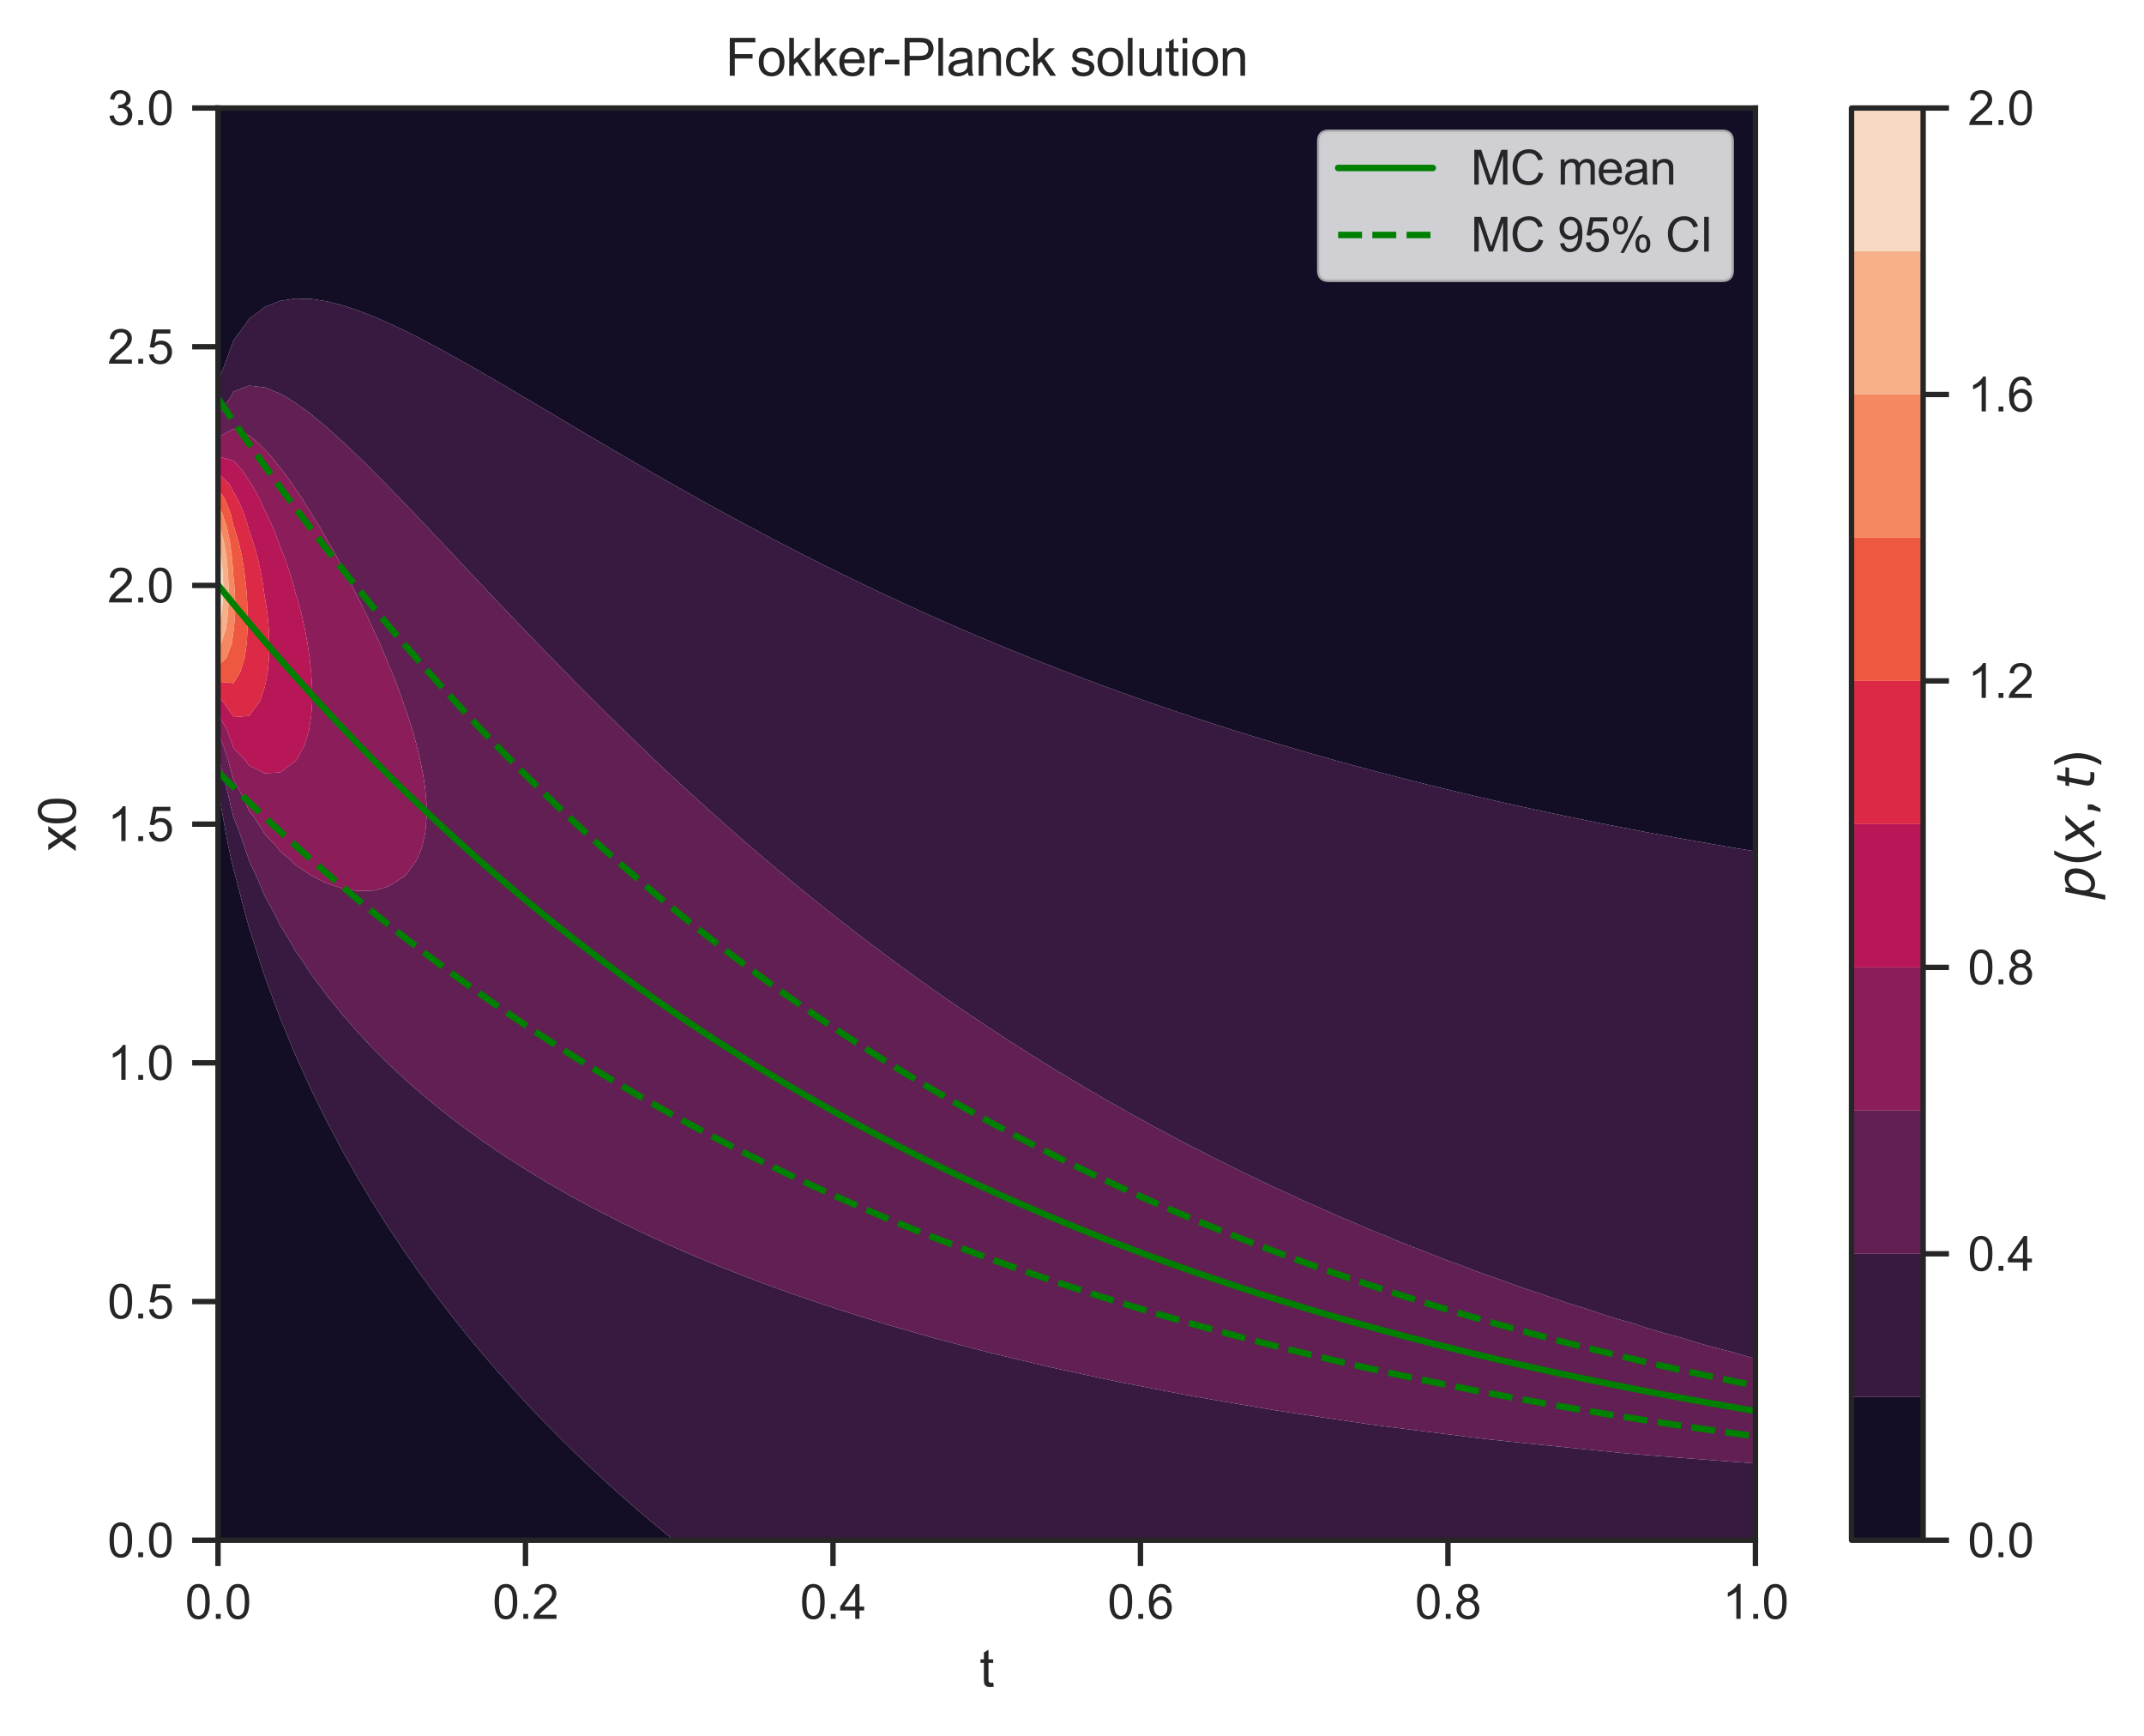 <?xml version="1.0" encoding="utf-8" standalone="no"?>
<!DOCTYPE svg PUBLIC "-//W3C//DTD SVG 1.1//EN"
  "http://www.w3.org/Graphics/SVG/1.1/DTD/svg11.dtd">
<svg xmlns:xlink="http://www.w3.org/1999/xlink" width="398.413pt" height="322.511pt" viewBox="0 0 398.413 322.511" xmlns="http://www.w3.org/2000/svg" version="1.1">
 <defs>
  <style type="text/css">*{stroke-linejoin: round; stroke-linecap: butt}</style>
 </defs>
 <g id="figure_1">
  <g id="patch_1">
   <path d="M 0 322.511 
L 398.413 322.511 
L 398.413 0 
L 0 0 
z
" style="fill: #ffffff"/>
  </g>
  <g id="axes_1">
   <g id="patch_2">
    <path d="M 40.511 286.183 
L 326.207 286.183 
L 326.207 20.072 
L 40.511 20.072 
z
" style="fill: #ffffff"/>
   </g>
   <g id="matplotlib.axis_1">
    <g id="xtick_1">
     <g id="line2d_1">
      <defs>
       <path id="m1d76e6f848" d="M 0 0 
L 0 4.8 
" style="stroke: #262626"/>
      </defs>
      <g>
       <use xlink:href="#m1d76e6f848" x="40.511" y="286.183" style="fill: #262626; stroke: #262626"/>
      </g>
     </g>
     <g id="text_1">
      <!-- 0.0 -->
      <g style="fill: #262626" transform="translate(34.395 300.782) scale(0.088 -0.088)">
       <defs>
        <path id="ArialMT-30" d="M 266 2259 
Q 266 3072 433 3567 
Q 600 4063 929 4331 
Q 1259 4600 1759 4600 
Q 2128 4600 2406 4451 
Q 2684 4303 2865 4023 
Q 3047 3744 3150 3342 
Q 3253 2941 3253 2259 
Q 3253 1453 3087 958 
Q 2922 463 2592 192 
Q 2263 -78 1759 -78 
Q 1097 -78 719 397 
Q 266 969 266 2259 
z
M 844 2259 
Q 844 1131 1108 757 
Q 1372 384 1759 384 
Q 2147 384 2411 759 
Q 2675 1134 2675 2259 
Q 2675 3391 2411 3762 
Q 2147 4134 1753 4134 
Q 1366 4134 1134 3806 
Q 844 3388 844 2259 
z
" transform="scale(0.016)"/>
        <path id="ArialMT-2e" d="M 581 0 
L 581 641 
L 1222 641 
L 1222 0 
L 581 0 
z
" transform="scale(0.016)"/>
       </defs>
       <use xlink:href="#ArialMT-30"/>
       <use xlink:href="#ArialMT-2e" x="55.615"/>
       <use xlink:href="#ArialMT-30" x="83.398"/>
      </g>
     </g>
    </g>
    <g id="xtick_2">
     <g id="line2d_2">
      <g>
       <use xlink:href="#m1d76e6f848" x="97.651" y="286.183" style="fill: #262626; stroke: #262626"/>
      </g>
     </g>
     <g id="text_2">
      <!-- 0.2 -->
      <g style="fill: #262626" transform="translate(91.535 300.782) scale(0.088 -0.088)">
       <defs>
        <path id="ArialMT-32" d="M 3222 541 
L 3222 0 
L 194 0 
Q 188 203 259 391 
Q 375 700 629 1000 
Q 884 1300 1366 1694 
Q 2113 2306 2375 2664 
Q 2638 3022 2638 3341 
Q 2638 3675 2398 3904 
Q 2159 4134 1775 4134 
Q 1369 4134 1125 3890 
Q 881 3647 878 3216 
L 300 3275 
Q 359 3922 746 4261 
Q 1134 4600 1788 4600 
Q 2447 4600 2831 4234 
Q 3216 3869 3216 3328 
Q 3216 3053 3103 2787 
Q 2991 2522 2730 2228 
Q 2469 1934 1863 1422 
Q 1356 997 1212 845 
Q 1069 694 975 541 
L 3222 541 
z
" transform="scale(0.016)"/>
       </defs>
       <use xlink:href="#ArialMT-30"/>
       <use xlink:href="#ArialMT-2e" x="55.615"/>
       <use xlink:href="#ArialMT-32" x="83.398"/>
      </g>
     </g>
    </g>
    <g id="xtick_3">
     <g id="line2d_3">
      <g>
       <use xlink:href="#m1d76e6f848" x="154.79" y="286.183" style="fill: #262626; stroke: #262626"/>
      </g>
     </g>
     <g id="text_3">
      <!-- 0.4 -->
      <g style="fill: #262626" transform="translate(148.674 300.782) scale(0.088 -0.088)">
       <defs>
        <path id="ArialMT-34" d="M 2069 0 
L 2069 1097 
L 81 1097 
L 81 1613 
L 2172 4581 
L 2631 4581 
L 2631 1613 
L 3250 1613 
L 3250 1097 
L 2631 1097 
L 2631 0 
L 2069 0 
z
M 2069 1613 
L 2069 3678 
L 634 1613 
L 2069 1613 
z
" transform="scale(0.016)"/>
       </defs>
       <use xlink:href="#ArialMT-30"/>
       <use xlink:href="#ArialMT-2e" x="55.615"/>
       <use xlink:href="#ArialMT-34" x="83.398"/>
      </g>
     </g>
    </g>
    <g id="xtick_4">
     <g id="line2d_4">
      <g>
       <use xlink:href="#m1d76e6f848" x="211.929" y="286.183" style="fill: #262626; stroke: #262626"/>
      </g>
     </g>
     <g id="text_4">
      <!-- 0.6 -->
      <g style="fill: #262626" transform="translate(205.813 300.782) scale(0.088 -0.088)">
       <defs>
        <path id="ArialMT-36" d="M 3184 3459 
L 2625 3416 
Q 2550 3747 2413 3897 
Q 2184 4138 1850 4138 
Q 1581 4138 1378 3988 
Q 1113 3794 959 3422 
Q 806 3050 800 2363 
Q 1003 2672 1297 2822 
Q 1591 2972 1913 2972 
Q 2475 2972 2870 2558 
Q 3266 2144 3266 1488 
Q 3266 1056 3080 686 
Q 2894 316 2569 119 
Q 2244 -78 1831 -78 
Q 1128 -78 684 439 
Q 241 956 241 2144 
Q 241 3472 731 4075 
Q 1159 4600 1884 4600 
Q 2425 4600 2770 4297 
Q 3116 3994 3184 3459 
z
M 888 1484 
Q 888 1194 1011 928 
Q 1134 663 1356 523 
Q 1578 384 1822 384 
Q 2178 384 2434 671 
Q 2691 959 2691 1453 
Q 2691 1928 2437 2201 
Q 2184 2475 1800 2475 
Q 1419 2475 1153 2201 
Q 888 1928 888 1484 
z
" transform="scale(0.016)"/>
       </defs>
       <use xlink:href="#ArialMT-30"/>
       <use xlink:href="#ArialMT-2e" x="55.615"/>
       <use xlink:href="#ArialMT-36" x="83.398"/>
      </g>
     </g>
    </g>
    <g id="xtick_5">
     <g id="line2d_5">
      <g>
       <use xlink:href="#m1d76e6f848" x="269.068" y="286.183" style="fill: #262626; stroke: #262626"/>
      </g>
     </g>
     <g id="text_5">
      <!-- 0.8 -->
      <g style="fill: #262626" transform="translate(262.952 300.782) scale(0.088 -0.088)">
       <defs>
        <path id="ArialMT-38" d="M 1131 2484 
Q 781 2613 612 2850 
Q 444 3088 444 3419 
Q 444 3919 803 4259 
Q 1163 4600 1759 4600 
Q 2359 4600 2725 4251 
Q 3091 3903 3091 3403 
Q 3091 3084 2923 2848 
Q 2756 2613 2416 2484 
Q 2838 2347 3058 2040 
Q 3278 1734 3278 1309 
Q 3278 722 2862 322 
Q 2447 -78 1769 -78 
Q 1091 -78 675 323 
Q 259 725 259 1325 
Q 259 1772 486 2073 
Q 713 2375 1131 2484 
z
M 1019 3438 
Q 1019 3113 1228 2906 
Q 1438 2700 1772 2700 
Q 2097 2700 2305 2904 
Q 2513 3109 2513 3406 
Q 2513 3716 2298 3927 
Q 2084 4138 1766 4138 
Q 1444 4138 1231 3931 
Q 1019 3725 1019 3438 
z
M 838 1322 
Q 838 1081 952 856 
Q 1066 631 1291 507 
Q 1516 384 1775 384 
Q 2178 384 2440 643 
Q 2703 903 2703 1303 
Q 2703 1709 2433 1975 
Q 2163 2241 1756 2241 
Q 1359 2241 1098 1978 
Q 838 1716 838 1322 
z
" transform="scale(0.016)"/>
       </defs>
       <use xlink:href="#ArialMT-30"/>
       <use xlink:href="#ArialMT-2e" x="55.615"/>
       <use xlink:href="#ArialMT-38" x="83.398"/>
      </g>
     </g>
    </g>
    <g id="xtick_6">
     <g id="line2d_6">
      <g>
       <use xlink:href="#m1d76e6f848" x="326.207" y="286.183" style="fill: #262626; stroke: #262626"/>
      </g>
     </g>
     <g id="text_6">
      <!-- 1.0 -->
      <g style="fill: #262626" transform="translate(320.091 300.782) scale(0.088 -0.088)">
       <defs>
        <path id="ArialMT-31" d="M 2384 0 
L 1822 0 
L 1822 3584 
Q 1619 3391 1289 3197 
Q 959 3003 697 2906 
L 697 3450 
Q 1169 3672 1522 3987 
Q 1875 4303 2022 4600 
L 2384 4600 
L 2384 0 
z
" transform="scale(0.016)"/>
       </defs>
       <use xlink:href="#ArialMT-31"/>
       <use xlink:href="#ArialMT-2e" x="55.615"/>
       <use xlink:href="#ArialMT-30" x="83.398"/>
      </g>
     </g>
    </g>
    <g id="text_7">
     <!-- t -->
     <g style="fill: #262626" transform="translate(182.026 313.403) scale(0.096 -0.096)">
      <defs>
       <path id="ArialMT-74" d="M 1650 503 
L 1731 6 
Q 1494 -44 1306 -44 
Q 1000 -44 831 53 
Q 663 150 594 308 
Q 525 466 525 972 
L 525 2881 
L 113 2881 
L 113 3319 
L 525 3319 
L 525 4141 
L 1084 4478 
L 1084 3319 
L 1650 3319 
L 1650 2881 
L 1084 2881 
L 1084 941 
Q 1084 700 1114 631 
Q 1144 563 1211 522 
Q 1278 481 1403 481 
Q 1497 481 1650 503 
z
" transform="scale(0.016)"/>
      </defs>
      <use xlink:href="#ArialMT-74"/>
     </g>
    </g>
   </g>
   <g id="matplotlib.axis_2">
    <g id="ytick_1">
     <g id="line2d_7">
      <defs>
       <path id="ma920707216" d="M 0 0 
L -4.8 0 
" style="stroke: #262626"/>
      </defs>
      <g>
       <use xlink:href="#ma920707216" x="40.511" y="286.183" style="fill: #262626; stroke: #262626"/>
      </g>
     </g>
     <g id="text_8">
      <!-- 0.0 -->
      <g style="fill: #262626" transform="translate(19.98 289.333) scale(0.088 -0.088)">
       <use xlink:href="#ArialMT-30"/>
       <use xlink:href="#ArialMT-2e" x="55.615"/>
       <use xlink:href="#ArialMT-30" x="83.398"/>
      </g>
     </g>
    </g>
    <g id="ytick_2">
     <g id="line2d_8">
      <g>
       <use xlink:href="#ma920707216" x="40.511" y="241.832" style="fill: #262626; stroke: #262626"/>
      </g>
     </g>
     <g id="text_9">
      <!-- 0.5 -->
      <g style="fill: #262626" transform="translate(19.98 244.981) scale(0.088 -0.088)">
       <defs>
        <path id="ArialMT-35" d="M 266 1200 
L 856 1250 
Q 922 819 1161 601 
Q 1400 384 1738 384 
Q 2144 384 2425 690 
Q 2706 997 2706 1503 
Q 2706 1984 2436 2262 
Q 2166 2541 1728 2541 
Q 1456 2541 1237 2417 
Q 1019 2294 894 2097 
L 366 2166 
L 809 4519 
L 3088 4519 
L 3088 3981 
L 1259 3981 
L 1013 2750 
Q 1425 3038 1878 3038 
Q 2478 3038 2890 2622 
Q 3303 2206 3303 1553 
Q 3303 931 2941 478 
Q 2500 -78 1738 -78 
Q 1113 -78 717 272 
Q 322 622 266 1200 
z
" transform="scale(0.016)"/>
       </defs>
       <use xlink:href="#ArialMT-30"/>
       <use xlink:href="#ArialMT-2e" x="55.615"/>
       <use xlink:href="#ArialMT-35" x="83.398"/>
      </g>
     </g>
    </g>
    <g id="ytick_3">
     <g id="line2d_9">
      <g>
       <use xlink:href="#ma920707216" x="40.511" y="197.48" style="fill: #262626; stroke: #262626"/>
      </g>
     </g>
     <g id="text_10">
      <!-- 1.0 -->
      <g style="fill: #262626" transform="translate(19.98 200.629) scale(0.088 -0.088)">
       <use xlink:href="#ArialMT-31"/>
       <use xlink:href="#ArialMT-2e" x="55.615"/>
       <use xlink:href="#ArialMT-30" x="83.398"/>
      </g>
     </g>
    </g>
    <g id="ytick_4">
     <g id="line2d_10">
      <g>
       <use xlink:href="#ma920707216" x="40.511" y="153.127" style="fill: #262626; stroke: #262626"/>
      </g>
     </g>
     <g id="text_11">
      <!-- 1.5 -->
      <g style="fill: #262626" transform="translate(19.98 156.277) scale(0.088 -0.088)">
       <use xlink:href="#ArialMT-31"/>
       <use xlink:href="#ArialMT-2e" x="55.615"/>
       <use xlink:href="#ArialMT-35" x="83.398"/>
      </g>
     </g>
    </g>
    <g id="ytick_5">
     <g id="line2d_11">
      <g>
       <use xlink:href="#ma920707216" x="40.511" y="108.775" style="fill: #262626; stroke: #262626"/>
      </g>
     </g>
     <g id="text_12">
      <!-- 2.0 -->
      <g style="fill: #262626" transform="translate(19.98 111.925) scale(0.088 -0.088)">
       <use xlink:href="#ArialMT-32"/>
       <use xlink:href="#ArialMT-2e" x="55.615"/>
       <use xlink:href="#ArialMT-30" x="83.398"/>
      </g>
     </g>
    </g>
    <g id="ytick_6">
     <g id="line2d_12">
      <g>
       <use xlink:href="#ma920707216" x="40.511" y="64.424" style="fill: #262626; stroke: #262626"/>
      </g>
     </g>
     <g id="text_13">
      <!-- 2.5 -->
      <g style="fill: #262626" transform="translate(19.98 67.573) scale(0.088 -0.088)">
       <use xlink:href="#ArialMT-32"/>
       <use xlink:href="#ArialMT-2e" x="55.615"/>
       <use xlink:href="#ArialMT-35" x="83.398"/>
      </g>
     </g>
    </g>
    <g id="ytick_7">
     <g id="line2d_13">
      <g>
       <use xlink:href="#ma920707216" x="40.511" y="20.072" style="fill: #262626; stroke: #262626"/>
      </g>
     </g>
     <g id="text_14">
      <!-- 3.0 -->
      <g style="fill: #262626" transform="translate(19.98 23.221) scale(0.088 -0.088)">
       <defs>
        <path id="ArialMT-33" d="M 269 1209 
L 831 1284 
Q 928 806 1161 595 
Q 1394 384 1728 384 
Q 2125 384 2398 659 
Q 2672 934 2672 1341 
Q 2672 1728 2419 1979 
Q 2166 2231 1775 2231 
Q 1616 2231 1378 2169 
L 1441 2663 
Q 1497 2656 1531 2656 
Q 1891 2656 2178 2843 
Q 2466 3031 2466 3422 
Q 2466 3731 2256 3934 
Q 2047 4138 1716 4138 
Q 1388 4138 1169 3931 
Q 950 3725 888 3313 
L 325 3413 
Q 428 3978 793 4289 
Q 1159 4600 1703 4600 
Q 2078 4600 2393 4439 
Q 2709 4278 2876 4000 
Q 3044 3722 3044 3409 
Q 3044 3113 2884 2869 
Q 2725 2625 2413 2481 
Q 2819 2388 3044 2092 
Q 3269 1797 3269 1353 
Q 3269 753 2831 336 
Q 2394 -81 1725 -81 
Q 1122 -81 723 278 
Q 325 638 269 1209 
z
" transform="scale(0.016)"/>
       </defs>
       <use xlink:href="#ArialMT-33"/>
       <use xlink:href="#ArialMT-2e" x="55.615"/>
       <use xlink:href="#ArialMT-30" x="83.398"/>
      </g>
     </g>
    </g>
    <g id="text_15">
     <!-- x0 -->
     <g style="fill: #262626" transform="translate(14.072 158.197) rotate(-90) scale(0.096 -0.096)">
      <defs>
       <path id="ArialMT-78" d="M 47 0 
L 1259 1725 
L 138 3319 
L 841 3319 
L 1350 2541 
Q 1494 2319 1581 2169 
Q 1719 2375 1834 2534 
L 2394 3319 
L 3066 3319 
L 1919 1756 
L 3153 0 
L 2463 0 
L 1781 1031 
L 1600 1309 
L 728 0 
L 47 0 
z
" transform="scale(0.016)"/>
      </defs>
      <use xlink:href="#ArialMT-78"/>
      <use xlink:href="#ArialMT-30" x="50"/>
     </g>
    </g>
   </g>
   <g id="QuadContourSet_1">
    <path d="M 43.397 286.183 
L 46.283 286.183 
L 49.169 286.183 
L 52.055 286.183 
L 54.941 286.183 
L 57.826 286.183 
L 60.712 286.183 
L 63.598 286.183 
L 66.484 286.183 
L 69.37 286.183 
L 72.255 286.183 
L 75.141 286.183 
L 78.027 286.183 
L 80.913 286.183 
L 83.799 286.183 
L 86.685 286.183 
L 89.57 286.183 
L 92.456 286.183 
L 95.342 286.183 
L 98.228 286.183 
L 101.114 286.183 
L 103.999 286.183 
L 106.885 286.183 
L 109.771 286.183 
L 112.657 286.183 
L 115.543 286.183 
L 118.429 286.183 
L 121.314 286.183 
L 124.2 286.183 
L 125.254 286.183 
L 124.2 285.346 
L 121.968 283.495 
L 121.314 282.962 
L 118.782 280.808 
L 118.429 280.512 
L 115.692 278.12 
L 115.543 277.991 
L 112.696 275.432 
L 112.657 275.397 
L 109.79 272.743 
L 109.771 272.726 
L 106.971 270.055 
L 106.885 269.975 
L 104.237 267.368 
L 103.999 267.138 
L 101.583 264.68 
L 101.114 264.211 
L 99.006 261.991 
L 98.228 261.188 
L 96.503 259.303 
L 95.342 258.06 
L 94.069 256.615 
L 92.456 254.821 
L 91.701 253.928 
L 89.57 251.458 
L 89.394 251.239 
L 87.17 248.552 
L 86.685 247.977 
L 85.013 245.863 
L 83.799 244.359 
L 82.907 243.175 
L 80.913 240.578 
L 80.849 240.488 
L 78.884 237.799 
L 78.027 236.653 
L 76.962 235.112 
L 75.141 232.526 
L 75.075 232.423 
L 73.285 229.736 
L 72.255 228.22 
L 71.525 227.048 
L 69.817 224.359 
L 69.37 223.675 
L 68.179 221.672 
L 66.556 218.983 
L 66.484 218.868 
L 65.036 216.296 
L 63.598 213.777 
L 63.511 213.607 
L 62.092 210.919 
L 60.712 208.34 
L 60.66 208.232 
L 59.341 205.543 
L 58.009 202.856 
L 57.826 202.502 
L 56.774 200.167 
L 55.554 197.48 
L 54.941 196.171 
L 54.38 194.792 
L 53.275 192.103 
L 52.159 189.416 
L 52.055 189.176 
L 51.15 186.727 
L 50.166 184.04 
L 49.169 181.351 
L 49.169 181.35 
L 48.294 178.663 
L 47.443 175.976 
L 46.589 173.287 
L 46.283 172.381 
L 45.789 170.6 
L 45.072 167.911 
L 44.381 165.224 
L 43.686 162.536 
L 43.397 161.503 
L 42.999 159.847 
L 42.419 157.16 
L 41.909 154.471 
L 41.431 151.784 
L 40.95 149.095 
L 40.511 146.872 
L 40.511 149.095 
L 40.511 151.784 
L 40.511 154.471 
L 40.511 157.16 
L 40.511 159.847 
L 40.511 162.536 
L 40.511 165.224 
L 40.511 167.911 
L 40.511 170.6 
L 40.511 173.287 
L 40.511 175.976 
L 40.511 178.663 
L 40.511 181.351 
L 40.511 184.04 
L 40.511 186.727 
L 40.511 189.416 
L 40.511 192.103 
L 40.511 194.792 
L 40.511 197.48 
L 40.511 200.167 
L 40.511 202.856 
L 40.511 205.543 
L 40.511 208.232 
L 40.511 210.919 
L 40.511 213.607 
L 40.511 216.296 
L 40.511 218.983 
L 40.511 221.672 
L 40.511 224.359 
L 40.511 227.048 
L 40.511 229.736 
L 40.511 232.423 
L 40.511 235.112 
L 40.511 237.799 
L 40.511 240.488 
L 40.511 243.175 
L 40.511 245.863 
L 40.511 248.552 
L 40.511 251.239 
L 40.511 253.928 
L 40.511 256.615 
L 40.511 259.303 
L 40.511 261.991 
L 40.511 264.68 
L 40.511 267.368 
L 40.511 270.055 
L 40.511 272.743 
L 40.511 275.432 
L 40.511 278.12 
L 40.511 280.808 
L 40.511 283.495 
L 40.511 286.183 
z
M 320.436 157.224 
L 323.322 157.71 
L 326.207 158.188 
L 326.207 157.16 
L 326.207 154.471 
L 326.207 151.784 
L 326.207 149.095 
L 326.207 146.407 
L 326.207 143.72 
L 326.207 141.031 
L 326.207 138.344 
L 326.207 135.655 
L 326.207 132.968 
L 326.207 130.28 
L 326.207 127.591 
L 326.207 124.903 
L 326.207 122.216 
L 326.207 119.528 
L 326.207 116.84 
L 326.207 114.151 
L 326.207 111.463 
L 326.207 108.775 
L 326.207 106.088 
L 326.207 103.4 
L 326.207 100.712 
L 326.207 98.023 
L 326.207 95.335 
L 326.207 92.647 
L 326.207 89.96 
L 326.207 87.272 
L 326.207 84.584 
L 326.207 81.895 
L 326.207 79.207 
L 326.207 76.519 
L 326.207 73.832 
L 326.207 71.144 
L 326.207 68.456 
L 326.207 65.767 
L 326.207 63.08 
L 326.207 60.392 
L 326.207 57.703 
L 326.207 55.016 
L 326.207 52.328 
L 326.207 49.639 
L 326.207 46.952 
L 326.207 44.264 
L 326.207 41.575 
L 326.207 38.888 
L 326.207 36.2 
L 326.207 33.511 
L 326.207 30.823 
L 326.207 28.136 
L 326.207 25.448 
L 326.207 22.759 
L 326.207 20.072 
L 323.322 20.072 
L 320.436 20.072 
L 317.55 20.072 
L 314.664 20.072 
L 311.778 20.072 
L 308.893 20.072 
L 306.007 20.072 
L 303.121 20.072 
L 300.235 20.072 
L 297.349 20.072 
L 294.464 20.072 
L 291.578 20.072 
L 288.692 20.072 
L 285.806 20.072 
L 282.92 20.072 
L 280.034 20.072 
L 277.149 20.072 
L 274.263 20.072 
L 271.377 20.072 
L 268.491 20.072 
L 265.605 20.072 
L 262.719 20.072 
L 259.834 20.072 
L 256.948 20.072 
L 254.062 20.072 
L 251.176 20.072 
L 248.29 20.072 
L 245.405 20.072 
L 242.519 20.072 
L 239.633 20.072 
L 236.747 20.072 
L 233.861 20.072 
L 230.976 20.072 
L 228.09 20.072 
L 225.204 20.072 
L 222.318 20.072 
L 219.432 20.072 
L 216.546 20.072 
L 213.661 20.072 
L 210.775 20.072 
L 207.889 20.072 
L 205.003 20.072 
L 202.117 20.072 
L 199.232 20.072 
L 196.346 20.072 
L 193.46 20.072 
L 190.574 20.072 
L 187.688 20.072 
L 184.802 20.072 
L 181.917 20.072 
L 179.031 20.072 
L 176.145 20.072 
L 173.259 20.072 
L 170.373 20.072 
L 167.488 20.072 
L 164.602 20.072 
L 161.716 20.072 
L 158.83 20.072 
L 155.944 20.072 
L 153.058 20.072 
L 150.173 20.072 
L 147.287 20.072 
L 144.401 20.072 
L 141.515 20.072 
L 138.629 20.072 
L 135.744 20.072 
L 132.858 20.072 
L 129.972 20.072 
L 127.086 20.072 
L 124.2 20.072 
L 121.314 20.072 
L 118.429 20.072 
L 115.543 20.072 
L 112.657 20.072 
L 109.771 20.072 
L 106.885 20.072 
L 103.999 20.072 
L 101.114 20.072 
L 98.228 20.072 
L 95.342 20.072 
L 92.456 20.072 
L 89.57 20.072 
L 86.685 20.072 
L 83.799 20.072 
L 80.913 20.072 
L 78.027 20.072 
L 75.141 20.072 
L 72.255 20.072 
L 69.37 20.072 
L 66.484 20.072 
L 63.598 20.072 
L 60.712 20.072 
L 57.826 20.072 
L 54.941 20.072 
L 52.055 20.072 
L 49.169 20.072 
L 46.283 20.072 
L 43.397 20.072 
L 40.511 20.072 
L 40.511 22.759 
L 40.511 25.448 
L 40.511 28.136 
L 40.511 30.823 
L 40.511 33.511 
L 40.511 36.2 
L 40.511 38.888 
L 40.511 41.575 
L 40.511 44.264 
L 40.511 46.952 
L 40.511 49.639 
L 40.511 52.328 
L 40.511 55.016 
L 40.511 57.703 
L 40.511 60.392 
L 40.511 63.08 
L 40.511 65.767 
L 40.511 68.456 
L 40.511 70.679 
L 41.477 68.456 
L 42.474 65.767 
L 43.397 63.187 
L 43.496 63.08 
L 45.528 60.392 
L 46.283 59.217 
L 48.402 57.703 
L 49.169 57.042 
L 52.055 55.903 
L 54.941 55.48 
L 57.826 55.549 
L 60.712 55.986 
L 63.598 56.712 
L 66.484 57.672 
L 66.567 57.703 
L 69.37 58.776 
L 72.255 60.04 
L 73.015 60.392 
L 75.141 61.398 
L 78.027 62.859 
L 78.455 63.08 
L 80.913 64.372 
L 83.459 65.767 
L 83.799 65.957 
L 86.685 67.57 
L 88.243 68.456 
L 89.57 69.223 
L 92.456 70.904 
L 92.871 71.144 
L 95.342 72.591 
L 97.444 73.832 
L 98.228 74.3 
L 101.114 76.011 
L 101.978 76.519 
L 103.999 77.722 
L 106.499 79.207 
L 106.885 79.439 
L 109.771 81.142 
L 111.057 81.895 
L 112.657 82.841 
L 115.543 84.537 
L 115.624 84.584 
L 118.429 86.208 
L 120.276 87.272 
L 121.314 87.873 
L 124.2 89.523 
L 124.976 89.96 
L 127.086 91.152 
L 129.751 92.647 
L 129.972 92.772 
L 132.858 94.364 
L 134.637 95.335 
L 135.744 95.942 
L 138.629 97.5 
L 139.616 98.023 
L 141.515 99.035 
L 144.401 100.555 
L 144.704 100.712 
L 147.287 102.046 
L 149.931 103.4 
L 150.173 103.524 
L 153.058 104.971 
L 155.307 106.088 
L 155.944 106.404 
L 158.83 107.809 
L 160.838 108.775 
L 161.716 109.198 
L 164.602 110.56 
L 166.54 111.463 
L 167.488 111.904 
L 170.373 113.223 
L 172.432 114.151 
L 173.259 114.524 
L 176.145 115.799 
L 178.53 116.84 
L 179.031 117.058 
L 181.917 118.289 
L 184.802 119.507 
L 184.853 119.528 
L 187.688 120.694 
L 190.574 121.868 
L 191.444 122.216 
L 193.46 123.018 
L 196.346 124.148 
L 198.303 124.903 
L 199.232 125.261 
L 202.117 126.349 
L 205.003 127.424 
L 205.463 127.591 
L 207.889 128.473 
L 210.775 129.506 
L 212.969 130.28 
L 213.661 130.522 
L 216.546 131.515 
L 219.432 132.494 
L 220.853 132.968 
L 222.318 133.453 
L 225.204 134.393 
L 228.09 135.32 
L 229.156 135.655 
L 230.976 136.226 
L 233.861 137.114 
L 236.747 137.99 
L 237.934 138.344 
L 239.633 138.847 
L 242.519 139.686 
L 245.405 140.513 
L 247.248 141.031 
L 248.29 141.323 
L 251.176 142.115 
L 254.062 142.895 
L 256.948 143.662 
L 257.167 143.72 
L 259.834 144.41 
L 262.719 145.145 
L 265.605 145.868 
L 267.798 146.407 
L 268.491 146.577 
L 271.377 147.269 
L 274.263 147.95 
L 277.149 148.619 
L 279.24 149.095 
L 280.034 149.275 
L 282.92 149.916 
L 285.806 150.545 
L 288.692 151.164 
L 291.578 151.773 
L 291.629 151.784 
L 294.464 152.365 
L 297.349 152.947 
L 300.235 153.519 
L 303.121 154.08 
L 305.166 154.471 
L 306.007 154.631 
L 308.893 155.168 
L 311.778 155.696 
L 314.664 156.214 
L 317.55 156.724 
L 320.062 157.16 
z
" clip-path="url(#p87f7d70025)" style="fill: #130d25"/>
    <path d="M 124.2 285.346 
L 125.254 286.183 
L 127.086 286.183 
L 129.972 286.183 
L 132.858 286.183 
L 135.744 286.183 
L 138.629 286.183 
L 141.515 286.183 
L 144.401 286.183 
L 147.287 286.183 
L 150.173 286.183 
L 153.058 286.183 
L 155.944 286.183 
L 158.83 286.183 
L 161.716 286.183 
L 164.602 286.183 
L 167.488 286.183 
L 170.373 286.183 
L 173.259 286.183 
L 176.145 286.183 
L 179.031 286.183 
L 181.917 286.183 
L 184.802 286.183 
L 187.688 286.183 
L 190.574 286.183 
L 193.46 286.183 
L 196.346 286.183 
L 199.232 286.183 
L 202.117 286.183 
L 205.003 286.183 
L 207.889 286.183 
L 210.775 286.183 
L 213.661 286.183 
L 216.546 286.183 
L 219.432 286.183 
L 222.318 286.183 
L 225.204 286.183 
L 228.09 286.183 
L 230.976 286.183 
L 233.861 286.183 
L 236.747 286.183 
L 239.633 286.183 
L 242.519 286.183 
L 245.405 286.183 
L 248.29 286.183 
L 251.176 286.183 
L 254.062 286.183 
L 256.948 286.183 
L 259.834 286.183 
L 262.719 286.183 
L 265.605 286.183 
L 268.491 286.183 
L 271.377 286.183 
L 274.263 286.183 
L 277.149 286.183 
L 280.034 286.183 
L 282.92 286.183 
L 285.806 286.183 
L 288.692 286.183 
L 291.578 286.183 
L 294.464 286.183 
L 297.349 286.183 
L 300.235 286.183 
L 303.121 286.183 
L 306.007 286.183 
L 308.893 286.183 
L 311.778 286.183 
L 314.664 286.183 
L 317.55 286.183 
L 320.436 286.183 
L 323.322 286.183 
L 326.207 286.183 
L 326.207 283.495 
L 326.207 280.808 
L 326.207 278.12 
L 326.207 275.432 
L 326.207 272.743 
L 326.207 271.903 
L 323.322 271.69 
L 320.436 271.475 
L 317.55 271.258 
L 314.664 271.038 
L 311.778 270.815 
L 308.893 270.589 
L 306.007 270.359 
L 303.121 270.127 
L 302.281 270.055 
L 300.235 269.851 
L 297.349 269.56 
L 294.464 269.268 
L 291.578 268.976 
L 288.692 268.683 
L 285.806 268.388 
L 282.92 268.09 
L 280.034 267.791 
L 277.149 267.488 
L 276.045 267.368 
L 274.263 267.148 
L 271.377 266.786 
L 268.491 266.425 
L 265.605 266.063 
L 262.719 265.7 
L 259.834 265.334 
L 256.948 264.966 
L 254.74 264.68 
L 254.062 264.582 
L 251.176 264.154 
L 248.29 263.727 
L 245.405 263.299 
L 242.519 262.869 
L 239.633 262.437 
L 236.747 262.002 
L 236.681 261.991 
L 233.861 261.51 
L 230.976 261.018 
L 228.09 260.524 
L 225.204 260.029 
L 222.318 259.531 
L 221.039 259.303 
L 219.432 258.999 
L 216.546 258.442 
L 213.661 257.884 
L 210.775 257.324 
L 207.889 256.76 
L 207.177 256.615 
L 205.003 256.152 
L 202.117 255.529 
L 199.232 254.904 
L 196.346 254.276 
L 194.785 253.928 
L 193.46 253.619 
L 190.574 252.93 
L 187.688 252.239 
L 184.802 251.544 
L 183.578 251.239 
L 181.917 250.813 
L 179.031 250.056 
L 176.145 249.296 
L 173.344 248.552 
L 173.259 248.528 
L 170.373 247.703 
L 167.488 246.875 
L 164.602 246.04 
L 164.017 245.863 
L 161.716 245.157 
L 158.83 244.257 
L 155.944 243.351 
L 155.411 243.175 
L 153.058 242.393 
L 150.173 241.419 
L 147.443 240.488 
L 147.287 240.434 
L 144.401 239.389 
L 141.515 238.335 
L 140.098 237.799 
L 138.629 237.244 
L 135.744 236.117 
L 133.215 235.112 
L 132.858 234.97 
L 129.972 233.765 
L 127.086 232.546 
L 126.814 232.423 
L 124.2 231.264 
L 121.314 229.96 
L 120.845 229.736 
L 118.429 228.595 
L 115.543 227.202 
L 115.243 227.048 
L 112.657 225.741 
L 109.993 224.359 
L 109.771 224.247 
L 106.885 222.68 
L 105.102 221.672 
L 103.999 221.065 
L 101.114 219.386 
L 100.467 218.983 
L 98.228 217.634 
L 96.122 216.296 
L 95.342 215.817 
L 92.456 213.92 
L 92.018 213.607 
L 89.57 211.934 
L 88.192 210.919 
L 86.685 209.859 
L 84.551 208.232 
L 83.799 207.685 
L 81.102 205.543 
L 80.913 205.401 
L 78.027 202.993 
L 77.88 202.856 
L 75.141 200.448 
L 74.857 200.167 
L 72.255 197.752 
L 71.998 197.48 
L 69.37 194.882 
L 69.29 194.792 
L 66.775 192.103 
L 66.484 191.814 
L 64.431 189.416 
L 63.598 188.518 
L 62.211 186.727 
L 60.712 184.951 
L 60.083 184.04 
L 58.069 181.351 
L 57.826 181.053 
L 56.292 178.663 
L 54.941 176.759 
L 54.513 175.976 
L 52.928 173.287 
L 52.055 171.948 
L 51.409 170.6 
L 50.014 167.911 
L 49.169 166.448 
L 48.68 165.224 
L 47.529 162.536 
L 46.283 159.939 
L 46.254 159.847 
L 45.373 157.16 
L 44.433 154.471 
L 43.397 151.857 
L 43.38 151.784 
L 42.731 149.095 
L 42.102 146.407 
L 41.437 143.72 
L 40.661 141.031 
L 40.511 140.612 
L 40.511 141.031 
L 40.511 143.72 
L 40.511 146.407 
L 40.511 146.872 
L 40.95 149.095 
L 41.431 151.784 
L 41.909 154.471 
L 42.419 157.16 
L 42.999 159.847 
L 43.397 161.503 
L 43.686 162.536 
L 44.381 165.224 
L 45.072 167.911 
L 45.789 170.6 
L 46.283 172.381 
L 46.589 173.287 
L 47.443 175.976 
L 48.294 178.663 
L 49.169 181.35 
L 49.169 181.351 
L 50.166 184.04 
L 51.15 186.727 
L 52.055 189.176 
L 52.159 189.416 
L 53.275 192.103 
L 54.38 194.792 
L 54.941 196.171 
L 55.554 197.48 
L 56.774 200.167 
L 57.826 202.502 
L 58.009 202.856 
L 59.341 205.543 
L 60.66 208.232 
L 60.712 208.34 
L 62.092 210.919 
L 63.511 213.607 
L 63.598 213.777 
L 65.036 216.296 
L 66.484 218.868 
L 66.556 218.983 
L 68.179 221.672 
L 69.37 223.675 
L 69.817 224.359 
L 71.525 227.048 
L 72.255 228.22 
L 73.285 229.736 
L 75.075 232.423 
L 75.141 232.526 
L 76.962 235.112 
L 78.027 236.653 
L 78.884 237.799 
L 80.849 240.488 
L 80.913 240.578 
L 82.907 243.175 
L 83.799 244.359 
L 85.013 245.863 
L 86.685 247.977 
L 87.17 248.552 
L 89.394 251.239 
L 89.57 251.458 
L 91.701 253.928 
L 92.456 254.821 
L 94.069 256.615 
L 95.342 258.06 
L 96.503 259.303 
L 98.228 261.188 
L 99.006 261.991 
L 101.114 264.211 
L 101.583 264.68 
L 103.999 267.138 
L 104.237 267.368 
L 106.885 269.975 
L 106.971 270.055 
L 109.771 272.726 
L 109.79 272.743 
L 112.657 275.397 
L 112.696 275.432 
L 115.543 277.991 
L 115.692 278.12 
L 118.429 280.512 
L 118.782 280.808 
L 121.314 282.962 
L 121.968 283.495 
z
M 323.322 251.638 
L 326.207 252.457 
L 326.207 251.239 
L 326.207 248.552 
L 326.207 245.863 
L 326.207 243.175 
L 326.207 240.488 
L 326.207 237.799 
L 326.207 235.112 
L 326.207 232.423 
L 326.207 229.736 
L 326.207 227.048 
L 326.207 224.359 
L 326.207 221.672 
L 326.207 218.983 
L 326.207 216.296 
L 326.207 213.607 
L 326.207 210.919 
L 326.207 208.232 
L 326.207 205.543 
L 326.207 202.856 
L 326.207 200.167 
L 326.207 197.48 
L 326.207 194.792 
L 326.207 192.103 
L 326.207 189.416 
L 326.207 186.727 
L 326.207 184.04 
L 326.207 181.351 
L 326.207 178.663 
L 326.207 175.976 
L 326.207 173.287 
L 326.207 170.6 
L 326.207 167.911 
L 326.207 165.224 
L 326.207 162.536 
L 326.207 159.847 
L 326.207 158.188 
L 323.322 157.71 
L 320.436 157.224 
L 320.062 157.16 
L 317.55 156.724 
L 314.664 156.214 
L 311.778 155.696 
L 308.893 155.168 
L 306.007 154.631 
L 305.166 154.471 
L 303.121 154.08 
L 300.235 153.519 
L 297.349 152.947 
L 294.464 152.365 
L 291.629 151.784 
L 291.578 151.773 
L 288.692 151.164 
L 285.806 150.545 
L 282.92 149.916 
L 280.034 149.275 
L 279.24 149.095 
L 277.149 148.619 
L 274.263 147.95 
L 271.377 147.269 
L 268.491 146.577 
L 267.798 146.407 
L 265.605 145.868 
L 262.719 145.145 
L 259.834 144.41 
L 257.167 143.72 
L 256.948 143.662 
L 254.062 142.895 
L 251.176 142.115 
L 248.29 141.323 
L 247.248 141.031 
L 245.405 140.513 
L 242.519 139.686 
L 239.633 138.847 
L 237.934 138.344 
L 236.747 137.99 
L 233.861 137.114 
L 230.976 136.226 
L 229.156 135.655 
L 228.09 135.32 
L 225.204 134.393 
L 222.318 133.453 
L 220.853 132.968 
L 219.432 132.494 
L 216.546 131.515 
L 213.661 130.522 
L 212.969 130.28 
L 210.775 129.506 
L 207.889 128.473 
L 205.463 127.591 
L 205.003 127.424 
L 202.117 126.349 
L 199.232 125.261 
L 198.303 124.903 
L 196.346 124.148 
L 193.46 123.018 
L 191.444 122.216 
L 190.574 121.868 
L 187.688 120.694 
L 184.853 119.528 
L 184.802 119.507 
L 181.917 118.289 
L 179.031 117.058 
L 178.53 116.84 
L 176.145 115.799 
L 173.259 114.524 
L 172.432 114.151 
L 170.373 113.223 
L 167.488 111.904 
L 166.54 111.463 
L 164.602 110.56 
L 161.716 109.198 
L 160.838 108.775 
L 158.83 107.809 
L 155.944 106.404 
L 155.307 106.088 
L 153.058 104.971 
L 150.173 103.524 
L 149.931 103.4 
L 147.287 102.046 
L 144.704 100.712 
L 144.401 100.555 
L 141.515 99.035 
L 139.616 98.023 
L 138.629 97.5 
L 135.744 95.942 
L 134.637 95.335 
L 132.858 94.364 
L 129.972 92.772 
L 129.751 92.647 
L 127.086 91.152 
L 124.976 89.96 
L 124.2 89.523 
L 121.314 87.873 
L 120.276 87.272 
L 118.429 86.208 
L 115.624 84.584 
L 115.543 84.537 
L 112.657 82.841 
L 111.057 81.895 
L 109.771 81.142 
L 106.885 79.439 
L 106.499 79.207 
L 103.999 77.722 
L 101.978 76.519 
L 101.114 76.011 
L 98.228 74.3 
L 97.444 73.832 
L 95.342 72.591 
L 92.871 71.144 
L 92.456 70.904 
L 89.57 69.223 
L 88.243 68.456 
L 86.685 67.57 
L 83.799 65.957 
L 83.459 65.767 
L 80.913 64.372 
L 78.455 63.08 
L 78.027 62.859 
L 75.141 61.398 
L 73.015 60.392 
L 72.255 60.04 
L 69.37 58.776 
L 66.567 57.703 
L 66.484 57.672 
L 63.598 56.712 
L 60.712 55.986 
L 57.826 55.549 
L 54.941 55.48 
L 52.055 55.903 
L 49.169 57.042 
L 48.402 57.703 
L 46.283 59.217 
L 45.528 60.392 
L 43.496 63.08 
L 43.397 63.187 
L 42.474 65.767 
L 41.477 68.456 
L 40.511 70.679 
L 40.511 71.144 
L 40.511 73.832 
L 40.511 76.519 
L 40.511 76.939 
L 40.942 76.519 
L 42.838 73.832 
L 43.397 72.76 
L 46.283 71.651 
L 49.169 71.972 
L 52.055 73.15 
L 53.274 73.832 
L 54.941 74.881 
L 57.226 76.519 
L 57.826 77.001 
L 60.508 79.207 
L 60.712 79.393 
L 63.507 81.895 
L 63.598 81.985 
L 66.347 84.584 
L 66.484 84.724 
L 69.085 87.272 
L 69.37 87.573 
L 71.751 89.96 
L 72.255 90.501 
L 74.366 92.647 
L 75.141 93.488 
L 76.945 95.335 
L 78.027 96.513 
L 79.497 98.023 
L 80.913 99.562 
L 82.032 100.712 
L 83.799 102.624 
L 84.556 103.4 
L 86.685 105.688 
L 87.077 106.088 
L 89.57 108.746 
L 89.599 108.775 
L 92.151 111.463 
L 92.456 111.799 
L 94.713 114.151 
L 95.342 114.836 
L 97.285 116.84 
L 98.228 117.851 
L 99.873 119.528 
L 101.114 120.842 
L 102.479 122.216 
L 103.999 123.804 
L 105.107 124.903 
L 106.885 126.735 
L 107.759 127.591 
L 109.771 129.634 
L 110.439 130.28 
L 112.657 132.498 
L 113.149 132.968 
L 115.543 135.327 
L 115.892 135.655 
L 118.429 138.119 
L 118.67 138.344 
L 121.314 140.875 
L 121.486 141.031 
L 124.2 143.592 
L 124.342 143.72 
L 127.086 146.271 
L 127.24 146.407 
L 129.972 148.911 
L 130.182 149.095 
L 132.858 151.513 
L 133.172 151.784 
L 135.744 154.075 
L 136.21 154.471 
L 138.629 156.597 
L 139.3 157.16 
L 141.515 159.08 
L 142.444 159.847 
L 144.401 161.522 
L 145.644 162.536 
L 147.287 163.923 
L 148.903 165.224 
L 150.173 166.282 
L 152.224 167.911 
L 153.058 168.599 
L 155.609 170.6 
L 155.944 170.873 
L 158.83 173.112 
L 159.067 173.287 
L 161.716 175.326 
L 162.604 175.976 
L 164.602 177.497 
L 166.214 178.663 
L 167.488 179.623 
L 169.903 181.351 
L 170.373 181.703 
L 173.259 183.754 
L 173.681 184.04 
L 176.145 185.783 
L 177.553 186.727 
L 179.031 187.765 
L 181.516 189.416 
L 181.917 189.695 
L 184.802 191.61 
L 185.584 192.103 
L 187.688 193.496 
L 189.759 194.792 
L 190.574 195.328 
L 193.46 197.13 
L 194.048 197.48 
L 196.346 198.92 
L 198.459 200.167 
L 199.232 200.65 
L 202.117 202.36 
L 202.999 202.856 
L 205.003 204.05 
L 207.673 205.543 
L 207.889 205.672 
L 210.775 207.312 
L 212.498 208.232 
L 213.661 208.894 
L 216.546 210.445 
L 217.476 210.919 
L 219.432 211.987 
L 222.318 213.46 
L 222.621 213.607 
L 225.204 214.961 
L 227.945 216.296 
L 228.09 216.372 
L 230.976 217.823 
L 233.462 218.983 
L 233.861 219.186 
L 236.747 220.579 
L 239.184 221.672 
L 239.633 221.891 
L 242.519 223.234 
L 245.129 224.359 
L 245.405 224.49 
L 248.29 225.792 
L 251.176 226.992 
L 251.315 227.048 
L 254.062 228.254 
L 256.948 229.423 
L 257.762 229.736 
L 259.834 230.62 
L 262.719 231.765 
L 264.491 232.423 
L 265.605 232.888 
L 268.491 234.019 
L 271.377 235.06 
L 271.527 235.112 
L 274.263 236.178 
L 277.149 237.212 
L 278.899 237.799 
L 280.034 238.235 
L 282.92 239.273 
L 285.806 240.227 
L 286.638 240.488 
L 288.692 241.23 
L 291.578 242.196 
L 294.464 243.083 
L 294.778 243.175 
L 297.349 244.057 
L 300.235 244.965 
L 303.121 245.798 
L 303.359 245.863 
L 306.007 246.73 
L 308.893 247.593 
L 311.778 248.384 
L 312.423 248.552 
L 314.664 249.256 
L 317.55 250.089 
L 320.436 250.85 
L 322.017 251.239 
z
" clip-path="url(#p87f7d70025)" style="fill: #381a40"/>
    <path d="M 303.121 270.127 
L 306.007 270.359 
L 308.893 270.589 
L 311.778 270.815 
L 314.664 271.038 
L 317.55 271.258 
L 320.436 271.475 
L 323.322 271.69 
L 326.207 271.903 
L 326.207 270.055 
L 326.207 267.368 
L 326.207 264.68 
L 326.207 261.991 
L 326.207 259.303 
L 326.207 256.615 
L 326.207 253.928 
L 326.207 252.457 
L 323.322 251.638 
L 322.017 251.239 
L 320.436 250.85 
L 317.55 250.089 
L 314.664 249.256 
L 312.423 248.552 
L 311.778 248.384 
L 308.893 247.593 
L 306.007 246.73 
L 303.359 245.863 
L 303.121 245.798 
L 300.235 244.965 
L 297.349 244.057 
L 294.778 243.175 
L 294.464 243.083 
L 291.578 242.196 
L 288.692 241.23 
L 286.638 240.488 
L 285.806 240.227 
L 282.92 239.273 
L 280.034 238.235 
L 278.899 237.799 
L 277.149 237.212 
L 274.263 236.178 
L 271.527 235.112 
L 271.377 235.06 
L 268.491 234.019 
L 265.605 232.888 
L 264.491 232.423 
L 262.719 231.765 
L 259.834 230.62 
L 257.762 229.736 
L 256.948 229.423 
L 254.062 228.254 
L 251.315 227.048 
L 251.176 226.992 
L 248.29 225.792 
L 245.405 224.49 
L 245.129 224.359 
L 242.519 223.234 
L 239.633 221.891 
L 239.184 221.672 
L 236.747 220.579 
L 233.861 219.186 
L 233.462 218.983 
L 230.976 217.823 
L 228.09 216.372 
L 227.945 216.296 
L 225.204 214.961 
L 222.621 213.607 
L 222.318 213.46 
L 219.432 211.987 
L 217.476 210.919 
L 216.546 210.445 
L 213.661 208.894 
L 212.498 208.232 
L 210.775 207.312 
L 207.889 205.672 
L 207.673 205.543 
L 205.003 204.05 
L 202.999 202.856 
L 202.117 202.36 
L 199.232 200.65 
L 198.459 200.167 
L 196.346 198.92 
L 194.048 197.48 
L 193.46 197.13 
L 190.574 195.328 
L 189.759 194.792 
L 187.688 193.496 
L 185.584 192.103 
L 184.802 191.61 
L 181.917 189.695 
L 181.516 189.416 
L 179.031 187.765 
L 177.553 186.727 
L 176.145 185.783 
L 173.681 184.04 
L 173.259 183.754 
L 170.373 181.703 
L 169.903 181.351 
L 167.488 179.623 
L 166.214 178.663 
L 164.602 177.497 
L 162.604 175.976 
L 161.716 175.326 
L 159.067 173.287 
L 158.83 173.112 
L 155.944 170.873 
L 155.609 170.6 
L 153.058 168.599 
L 152.224 167.911 
L 150.173 166.282 
L 148.903 165.224 
L 147.287 163.923 
L 145.644 162.536 
L 144.401 161.522 
L 142.444 159.847 
L 141.515 159.08 
L 139.3 157.16 
L 138.629 156.597 
L 136.21 154.471 
L 135.744 154.075 
L 133.172 151.784 
L 132.858 151.513 
L 130.182 149.095 
L 129.972 148.911 
L 127.24 146.407 
L 127.086 146.271 
L 124.342 143.72 
L 124.2 143.592 
L 121.486 141.031 
L 121.314 140.875 
L 118.67 138.344 
L 118.429 138.119 
L 115.892 135.655 
L 115.543 135.327 
L 113.149 132.968 
L 112.657 132.498 
L 110.439 130.28 
L 109.771 129.634 
L 107.759 127.591 
L 106.885 126.735 
L 105.107 124.903 
L 103.999 123.804 
L 102.479 122.216 
L 101.114 120.842 
L 99.873 119.528 
L 98.228 117.851 
L 97.285 116.84 
L 95.342 114.836 
L 94.713 114.151 
L 92.456 111.799 
L 92.151 111.463 
L 89.599 108.775 
L 89.57 108.746 
L 87.077 106.088 
L 86.685 105.688 
L 84.556 103.4 
L 83.799 102.624 
L 82.032 100.712 
L 80.913 99.562 
L 79.497 98.023 
L 78.027 96.513 
L 76.945 95.335 
L 75.141 93.488 
L 74.366 92.647 
L 72.255 90.501 
L 71.751 89.96 
L 69.37 87.573 
L 69.085 87.272 
L 66.484 84.724 
L 66.347 84.584 
L 63.598 81.985 
L 63.507 81.895 
L 60.712 79.393 
L 60.508 79.207 
L 57.826 77.001 
L 57.226 76.519 
L 54.941 74.881 
L 53.274 73.832 
L 52.055 73.15 
L 49.169 71.972 
L 46.283 71.651 
L 43.397 72.76 
L 42.838 73.832 
L 40.942 76.519 
L 40.511 76.939 
L 40.511 79.207 
L 40.511 81.242 
L 43.397 79.681 
L 46.283 80.904 
L 47.557 81.895 
L 49.169 83.492 
L 50.22 84.584 
L 52.055 86.914 
L 52.356 87.272 
L 54.337 89.96 
L 54.941 90.924 
L 56.164 92.647 
L 57.804 95.335 
L 57.826 95.376 
L 59.498 98.023 
L 60.712 100.225 
L 61.018 100.712 
L 62.559 103.4 
L 63.598 105.429 
L 63.982 106.088 
L 65.414 108.775 
L 66.484 110.998 
L 66.738 111.463 
L 68.083 114.151 
L 69.306 116.84 
L 69.37 116.994 
L 70.56 119.528 
L 71.712 122.216 
L 72.255 123.609 
L 72.824 124.903 
L 73.891 127.591 
L 74.862 130.28 
L 75.141 131.153 
L 75.794 132.968 
L 76.647 135.655 
L 77.395 138.344 
L 78.027 141.003 
L 78.035 141.031 
L 78.589 143.72 
L 78.998 146.407 
L 79.238 149.095 
L 79.275 151.784 
L 79.053 154.471 
L 78.484 157.16 
L 78.027 158.403 
L 77.401 159.847 
L 75.434 162.536 
L 75.141 162.809 
L 72.255 164.656 
L 70.406 165.224 
L 69.37 165.458 
L 66.484 165.544 
L 64.561 165.224 
L 63.598 165.082 
L 60.712 164.11 
L 57.826 162.678 
L 57.646 162.536 
L 54.941 160.717 
L 54.066 159.847 
L 52.055 158.18 
L 51.271 157.16 
L 49.169 154.924 
L 48.917 154.471 
L 47.168 151.784 
L 46.283 150.697 
L 45.621 149.095 
L 44.294 146.407 
L 43.397 144.975 
L 43.071 143.72 
L 42.32 141.031 
L 41.421 138.344 
L 40.511 136.309 
L 40.511 138.344 
L 40.511 140.612 
L 40.661 141.031 
L 41.437 143.72 
L 42.102 146.407 
L 42.731 149.095 
L 43.38 151.784 
L 43.397 151.857 
L 44.433 154.471 
L 45.373 157.16 
L 46.254 159.847 
L 46.283 159.939 
L 47.529 162.536 
L 48.68 165.224 
L 49.169 166.448 
L 50.014 167.911 
L 51.409 170.6 
L 52.055 171.948 
L 52.928 173.287 
L 54.513 175.976 
L 54.941 176.759 
L 56.292 178.663 
L 57.826 181.053 
L 58.069 181.351 
L 60.083 184.04 
L 60.712 184.951 
L 62.211 186.727 
L 63.598 188.518 
L 64.431 189.416 
L 66.484 191.814 
L 66.775 192.103 
L 69.29 194.792 
L 69.37 194.882 
L 71.998 197.48 
L 72.255 197.752 
L 74.857 200.167 
L 75.141 200.448 
L 77.88 202.856 
L 78.027 202.993 
L 80.913 205.401 
L 81.102 205.543 
L 83.799 207.685 
L 84.551 208.232 
L 86.685 209.859 
L 88.192 210.919 
L 89.57 211.934 
L 92.018 213.607 
L 92.456 213.92 
L 95.342 215.817 
L 96.122 216.296 
L 98.228 217.634 
L 100.467 218.983 
L 101.114 219.386 
L 103.999 221.065 
L 105.102 221.672 
L 106.885 222.68 
L 109.771 224.247 
L 109.993 224.359 
L 112.657 225.741 
L 115.243 227.048 
L 115.543 227.202 
L 118.429 228.595 
L 120.845 229.736 
L 121.314 229.96 
L 124.2 231.264 
L 126.814 232.423 
L 127.086 232.546 
L 129.972 233.765 
L 132.858 234.97 
L 133.215 235.112 
L 135.744 236.117 
L 138.629 237.244 
L 140.098 237.799 
L 141.515 238.335 
L 144.401 239.389 
L 147.287 240.434 
L 147.443 240.488 
L 150.173 241.419 
L 153.058 242.393 
L 155.411 243.175 
L 155.944 243.351 
L 158.83 244.257 
L 161.716 245.157 
L 164.017 245.863 
L 164.602 246.04 
L 167.488 246.875 
L 170.373 247.703 
L 173.259 248.528 
L 173.344 248.552 
L 176.145 249.296 
L 179.031 250.056 
L 181.917 250.813 
L 183.578 251.239 
L 184.802 251.544 
L 187.688 252.239 
L 190.574 252.93 
L 193.46 253.619 
L 194.785 253.928 
L 196.346 254.276 
L 199.232 254.904 
L 202.117 255.529 
L 205.003 256.152 
L 207.177 256.615 
L 207.889 256.76 
L 210.775 257.324 
L 213.661 257.884 
L 216.546 258.442 
L 219.432 258.999 
L 221.039 259.303 
L 222.318 259.531 
L 225.204 260.029 
L 228.09 260.524 
L 230.976 261.018 
L 233.861 261.51 
L 236.681 261.991 
L 236.747 262.002 
L 239.633 262.437 
L 242.519 262.869 
L 245.405 263.299 
L 248.29 263.727 
L 251.176 264.154 
L 254.062 264.582 
L 254.74 264.68 
L 256.948 264.966 
L 259.834 265.334 
L 262.719 265.7 
L 265.605 266.063 
L 268.491 266.425 
L 271.377 266.786 
L 274.263 267.148 
L 276.045 267.368 
L 277.149 267.488 
L 280.034 267.791 
L 282.92 268.09 
L 285.806 268.388 
L 288.692 268.683 
L 291.578 268.976 
L 294.464 269.268 
L 297.349 269.56 
L 300.235 269.851 
L 302.281 270.055 
z
" clip-path="url(#p87f7d70025)" style="fill: #611f53"/>
    <path d="M 66.484 165.544 
L 69.37 165.458 
L 70.406 165.224 
L 72.255 164.656 
L 75.141 162.809 
L 75.434 162.536 
L 77.401 159.847 
L 78.027 158.403 
L 78.484 157.16 
L 79.053 154.471 
L 79.275 151.784 
L 79.238 149.095 
L 78.998 146.407 
L 78.589 143.72 
L 78.035 141.031 
L 78.027 141.003 
L 77.395 138.344 
L 76.647 135.655 
L 75.794 132.968 
L 75.141 131.153 
L 74.862 130.28 
L 73.891 127.591 
L 72.824 124.903 
L 72.255 123.609 
L 71.712 122.216 
L 70.56 119.528 
L 69.37 116.994 
L 69.306 116.84 
L 68.083 114.151 
L 66.738 111.463 
L 66.484 110.998 
L 65.414 108.775 
L 63.982 106.088 
L 63.598 105.429 
L 62.559 103.4 
L 61.018 100.712 
L 60.712 100.225 
L 59.498 98.023 
L 57.826 95.376 
L 57.804 95.335 
L 56.164 92.647 
L 54.941 90.924 
L 54.337 89.96 
L 52.356 87.272 
L 52.055 86.914 
L 50.22 84.584 
L 49.169 83.492 
L 47.557 81.895 
L 46.283 80.904 
L 43.397 79.681 
L 40.511 81.242 
L 40.511 81.895 
L 40.511 84.584 
L 40.511 84.786 
L 43.397 85.643 
L 44.937 87.272 
L 46.283 89.372 
L 46.697 89.96 
L 48.244 92.647 
L 49.169 94.76 
L 49.484 95.335 
L 50.746 98.023 
L 51.769 100.712 
L 52.055 101.595 
L 52.802 103.4 
L 53.749 106.088 
L 54.551 108.775 
L 54.941 110.309 
L 55.31 111.463 
L 56.04 114.151 
L 56.648 116.84 
L 57.145 119.528 
L 57.535 122.216 
L 57.814 124.903 
L 57.826 125.123 
L 57.997 127.591 
L 58.015 130.28 
L 57.83 132.968 
L 57.826 132.992 
L 57.418 135.655 
L 56.626 138.344 
L 55.197 141.031 
L 54.941 141.359 
L 52.055 143.519 
L 49.169 143.666 
L 46.283 142.226 
L 45.458 141.031 
L 43.397 139.005 
L 43.195 138.344 
L 42.21 135.655 
L 40.678 132.968 
L 40.511 132.765 
L 40.511 132.968 
L 40.511 135.655 
L 40.511 136.309 
L 41.421 138.344 
L 42.32 141.031 
L 43.071 143.72 
L 43.397 144.975 
L 44.294 146.407 
L 45.621 149.095 
L 46.283 150.697 
L 47.168 151.784 
L 48.917 154.471 
L 49.169 154.924 
L 51.271 157.16 
L 52.055 158.18 
L 54.066 159.847 
L 54.941 160.717 
L 57.646 162.536 
L 57.826 162.678 
L 60.712 164.11 
L 63.598 165.082 
L 64.561 165.224 
z
" clip-path="url(#p87f7d70025)" style="fill: #8b1d5b"/>
    <path d="M 46.283 142.226 
L 49.169 143.666 
L 52.055 143.519 
L 54.941 141.359 
L 55.197 141.031 
L 56.626 138.344 
L 57.418 135.655 
L 57.826 132.992 
L 57.83 132.968 
L 58.015 130.28 
L 57.997 127.591 
L 57.826 125.123 
L 57.814 124.903 
L 57.535 122.216 
L 57.145 119.528 
L 56.648 116.84 
L 56.04 114.151 
L 55.31 111.463 
L 54.941 110.309 
L 54.551 108.775 
L 53.749 106.088 
L 52.802 103.4 
L 52.055 101.595 
L 51.769 100.712 
L 50.746 98.023 
L 49.484 95.335 
L 49.169 94.76 
L 48.244 92.647 
L 46.697 89.96 
L 46.283 89.372 
L 44.937 87.272 
L 43.397 85.643 
L 40.511 84.786 
L 40.511 87.272 
L 40.511 87.917 
L 42.628 89.96 
L 43.397 91.415 
L 44.126 92.647 
L 45.311 95.335 
L 46.142 98.023 
L 46.283 98.605 
L 47.048 100.712 
L 47.819 103.4 
L 48.425 106.088 
L 48.9 108.775 
L 49.169 110.743 
L 49.311 111.463 
L 49.698 114.151 
L 49.948 116.84 
L 50.054 119.528 
L 49.999 122.216 
L 49.743 124.903 
L 49.212 127.591 
L 49.169 127.731 
L 48.312 130.28 
L 46.343 132.968 
L 46.283 133.019 
L 43.397 133.24 
L 43.275 132.968 
L 41.391 130.28 
L 40.511 129.634 
L 40.511 130.28 
L 40.511 132.765 
L 40.678 132.968 
L 42.21 135.655 
L 43.195 138.344 
L 43.397 139.005 
L 45.458 141.031 
z
" clip-path="url(#p87f7d70025)" style="fill: #b71657"/>
    <path d="M 43.397 133.24 
L 46.283 133.019 
L 46.343 132.968 
L 48.312 130.28 
L 49.169 127.731 
L 49.212 127.591 
L 49.743 124.903 
L 49.999 122.216 
L 50.054 119.528 
L 49.948 116.84 
L 49.698 114.151 
L 49.311 111.463 
L 49.169 110.743 
L 48.9 108.775 
L 48.425 106.088 
L 47.819 103.4 
L 47.048 100.712 
L 46.283 98.605 
L 46.142 98.023 
L 45.311 95.335 
L 44.126 92.647 
L 43.397 91.415 
L 42.628 89.96 
L 40.511 87.917 
L 40.511 89.96 
L 40.511 90.891 
L 41.754 92.647 
L 42.841 95.335 
L 43.397 97.716 
L 43.518 98.023 
L 44.353 100.712 
L 44.959 103.4 
L 45.398 106.088 
L 45.71 108.775 
L 45.914 111.463 
L 46.016 114.151 
L 46.005 116.84 
L 45.846 119.528 
L 45.456 122.216 
L 44.634 124.903 
L 43.397 126.915 
L 40.511 126.66 
L 40.511 127.591 
L 40.511 129.634 
L 41.391 130.28 
L 43.275 132.968 
z
" clip-path="url(#p87f7d70025)" style="fill: #db2946"/>
    <path d="M 43.397 126.915 
L 44.634 124.903 
L 45.456 122.216 
L 45.846 119.528 
L 46.005 116.84 
L 46.016 114.151 
L 45.914 111.463 
L 45.71 108.775 
L 45.398 106.088 
L 44.959 103.4 
L 44.353 100.712 
L 43.518 98.023 
L 43.397 97.716 
L 42.841 95.335 
L 41.754 92.647 
L 40.511 90.891 
L 40.511 92.647 
L 40.511 93.866 
L 41.273 95.335 
L 42.176 98.023 
L 42.729 100.712 
L 43.085 103.4 
L 43.318 106.088 
L 43.397 107.543 
L 43.546 108.775 
L 43.701 111.463 
L 43.682 114.151 
L 43.458 116.84 
L 43.397 117.2 
L 43.092 119.528 
L 42.084 122.216 
L 40.511 123.685 
L 40.511 124.903 
L 40.511 126.66 
z
" clip-path="url(#p87f7d70025)" style="fill: #ef5840"/>
    <path d="M 42.084 122.216 
L 43.092 119.528 
L 43.397 117.2 
L 43.458 116.84 
L 43.682 114.151 
L 43.701 111.463 
L 43.546 108.775 
L 43.397 107.543 
L 43.318 106.088 
L 43.085 103.4 
L 42.729 100.712 
L 42.176 98.023 
L 41.273 95.335 
L 40.511 93.866 
L 40.511 95.335 
L 40.511 97.033 
L 40.896 98.023 
L 41.617 100.712 
L 42.066 103.4 
L 42.336 106.088 
L 42.472 108.775 
L 42.483 111.463 
L 42.343 114.151 
L 41.968 116.84 
L 41.107 119.528 
L 40.511 120.518 
L 40.511 122.216 
L 40.511 123.685 
z
" clip-path="url(#p87f7d70025)" style="fill: #f58860"/>
    <path d="M 41.107 119.528 
L 41.968 116.84 
L 42.343 114.151 
L 42.483 111.463 
L 42.472 108.775 
L 42.336 106.088 
L 42.066 103.4 
L 41.617 100.712 
L 40.896 98.023 
L 40.511 97.033 
L 40.511 98.023 
L 40.511 100.712 
L 40.511 100.738 
L 41.047 103.4 
L 41.355 106.088 
L 41.479 108.775 
L 41.423 111.463 
L 41.143 114.151 
L 40.511 116.813 
L 40.511 116.84 
L 40.511 119.528 
L 40.511 120.518 
z
" clip-path="url(#p87f7d70025)" style="fill: #f6b18b"/>
    <path d="M 41.143 114.151 
L 41.423 111.463 
L 41.479 108.775 
L 41.355 106.088 
L 41.047 103.4 
L 40.511 100.738 
L 40.511 103.4 
L 40.511 106.088 
L 40.511 108.775 
L 40.511 111.463 
L 40.511 114.151 
L 40.511 116.813 
z
" clip-path="url(#p87f7d70025)" style="fill: #f8d9c3"/>
   </g>
   <g id="line2d_14">
    <path d="M 40.511 108.697 
L 43.397 112.247 
L 46.283 115.725 
L 49.169 119.134 
L 52.055 122.475 
L 54.941 125.749 
L 57.826 128.958 
L 60.712 132.102 
L 63.598 135.184 
L 66.484 138.204 
L 69.37 141.163 
L 72.255 144.063 
L 75.141 146.906 
L 78.027 149.691 
L 80.913 152.421 
L 83.799 155.096 
L 86.685 157.718 
L 89.57 160.287 
L 92.456 162.805 
L 95.342 165.272 
L 98.228 167.69 
L 101.114 170.06 
L 103.999 172.383 
L 106.885 174.659 
L 109.771 176.889 
L 112.657 179.075 
L 115.543 181.217 
L 118.429 183.316 
L 121.314 185.373 
L 124.2 187.39 
L 127.086 189.365 
L 129.972 191.302 
L 132.858 193.199 
L 135.744 195.059 
L 138.629 196.881 
L 141.515 198.667 
L 144.401 200.418 
L 147.287 202.133 
L 150.173 203.814 
L 153.058 205.461 
L 155.944 207.076 
L 158.83 208.658 
L 161.716 210.208 
L 164.602 211.728 
L 167.488 213.217 
L 170.373 214.676 
L 173.259 216.106 
L 176.145 217.508 
L 179.031 218.881 
L 181.917 220.227 
L 184.802 221.546 
L 187.688 222.839 
L 190.574 224.106 
L 193.46 225.347 
L 196.346 226.564 
L 199.232 227.756 
L 202.117 228.925 
L 205.003 230.07 
L 207.889 231.192 
L 210.775 232.292 
L 213.661 233.37 
L 216.546 234.426 
L 219.432 235.461 
L 222.318 236.475 
L 225.204 237.47 
L 228.09 238.444 
L 230.976 239.399 
L 233.861 240.334 
L 236.747 241.251 
L 239.633 242.15 
L 242.519 243.03 
L 245.405 243.893 
L 248.29 244.739 
L 251.176 245.568 
L 254.062 246.38 
L 256.948 247.176 
L 259.834 247.957 
L 262.719 248.721 
L 265.605 249.47 
L 268.491 250.205 
L 271.377 250.924 
L 274.263 251.629 
L 277.149 252.32 
L 280.034 252.998 
L 282.92 253.661 
L 285.806 254.312 
L 288.692 254.949 
L 291.578 255.574 
L 294.464 256.186 
L 297.349 256.786 
L 300.235 257.374 
L 303.121 257.95 
L 306.007 258.515 
L 308.893 259.068 
L 311.778 259.61 
L 314.664 260.142 
L 317.55 260.663 
L 320.436 261.173 
L 323.322 261.673 
L 326.207 262.163 
" clip-path="url(#p87f7d70025)" style="fill: none; stroke: #008000; stroke-width: 1.2; stroke-linecap: round"/>
   </g>
   <g id="line2d_15">
    <path d="M 40.511 143.407 
L 43.397 146.262 
L 46.283 149.06 
L 49.169 151.803 
L 52.055 154.49 
L 54.941 157.124 
L 57.826 159.705 
L 60.712 162.235 
L 63.598 164.714 
L 66.484 167.143 
L 69.37 169.524 
L 72.255 171.857 
L 75.141 174.143 
L 78.027 176.384 
L 80.913 178.58 
L 83.799 180.732 
L 86.685 182.841 
L 89.57 184.908 
L 92.456 186.933 
L 95.342 188.918 
L 98.228 190.863 
L 101.114 192.77 
L 103.999 194.638 
L 106.885 196.469 
L 109.771 198.263 
L 112.657 200.021 
L 115.543 201.744 
L 118.429 203.433 
L 121.314 205.088 
L 124.2 206.71 
L 127.086 208.299 
L 129.972 209.857 
L 132.858 211.383 
L 135.744 212.879 
L 138.629 214.345 
L 141.515 215.782 
L 144.401 217.19 
L 147.287 218.57 
L 150.173 219.922 
L 153.058 221.247 
L 155.944 222.546 
L 158.83 223.819 
L 161.716 225.066 
L 164.602 226.288 
L 167.488 227.486 
L 170.373 228.66 
L 173.259 229.811 
L 176.145 230.938 
L 179.031 232.043 
L 181.917 233.126 
L 184.802 234.187 
L 187.688 235.227 
L 190.574 236.246 
L 193.46 237.244 
L 196.346 238.223 
L 199.232 239.182 
L 202.117 240.122 
L 205.003 241.044 
L 207.889 241.946 
L 210.775 242.831 
L 213.661 243.698 
L 216.546 244.548 
L 219.432 245.38 
L 222.318 246.196 
L 225.204 246.996 
L 228.09 247.78 
L 230.976 248.548 
L 233.861 249.301 
L 236.747 250.038 
L 239.633 250.761 
L 242.519 251.47 
L 245.405 252.164 
L 248.29 252.844 
L 251.176 253.511 
L 254.062 254.164 
L 256.948 254.805 
L 259.834 255.432 
L 262.719 256.047 
L 265.605 256.65 
L 268.491 257.241 
L 271.377 257.819 
L 274.263 258.387 
L 277.149 258.943 
L 280.034 259.487 
L 282.92 260.021 
L 285.806 260.545 
L 288.692 261.057 
L 291.578 261.56 
L 294.464 262.052 
L 297.349 262.535 
L 300.235 263.008 
L 303.121 263.471 
L 306.007 263.926 
L 308.893 264.371 
L 311.778 264.807 
L 314.664 265.234 
L 317.55 265.653 
L 320.436 266.064 
L 323.322 266.466 
L 326.207 266.861 
" clip-path="url(#p87f7d70025)" style="fill: none; stroke-dasharray: 4.44,1.92; stroke-dashoffset: 0; stroke: #008000; stroke-width: 1.2"/>
   </g>
   <g id="line2d_16">
    <path d="M 40.511 74.052 
L 43.397 78.295 
L 46.283 82.452 
L 49.169 86.527 
L 52.055 90.52 
L 54.941 94.433 
L 57.826 98.268 
L 60.712 102.026 
L 63.598 105.709 
L 66.484 109.319 
L 69.37 112.856 
L 72.255 116.322 
L 75.141 119.719 
L 78.027 123.048 
L 80.913 126.311 
L 83.799 129.508 
L 86.685 132.642 
L 89.57 135.712 
L 92.456 138.722 
L 95.342 141.671 
L 98.228 144.561 
L 101.114 147.393 
L 103.999 150.169 
L 106.885 152.889 
L 109.771 155.555 
L 112.657 158.168 
L 115.543 160.728 
L 118.429 163.237 
L 121.314 165.696 
L 124.2 168.105 
L 127.086 170.467 
L 129.972 172.781 
L 132.858 175.049 
L 135.744 177.272 
L 138.629 179.45 
L 141.515 181.584 
L 144.401 183.676 
L 147.287 185.726 
L 150.173 187.736 
L 153.058 189.704 
L 155.944 191.634 
L 158.83 193.525 
L 161.716 195.378 
L 164.602 197.194 
L 167.488 198.974 
L 170.373 200.718 
L 173.259 202.427 
L 176.145 204.102 
L 179.031 205.744 
L 181.917 207.353 
L 184.802 208.929 
L 187.688 210.474 
L 190.574 211.988 
L 193.46 213.472 
L 196.346 214.926 
L 199.232 216.351 
L 202.117 217.748 
L 205.003 219.117 
L 207.889 220.458 
L 210.775 221.772 
L 213.661 223.061 
L 216.546 224.323 
L 219.432 225.56 
L 222.318 226.773 
L 225.204 227.961 
L 228.09 229.125 
L 230.976 230.266 
L 233.861 231.385 
L 236.747 232.481 
L 239.633 233.555 
L 242.519 234.607 
L 245.405 235.639 
L 248.29 236.649 
L 251.176 237.64 
L 254.062 238.611 
L 256.948 239.562 
L 259.834 240.495 
L 262.719 241.409 
L 265.605 242.304 
L 268.491 243.182 
L 271.377 244.042 
L 274.263 244.884 
L 277.149 245.71 
L 280.034 246.52 
L 282.92 247.313 
L 285.806 248.09 
L 288.692 248.852 
L 291.578 249.599 
L 294.464 250.331 
L 297.349 251.048 
L 300.235 251.75 
L 303.121 252.439 
L 306.007 253.114 
L 308.893 253.775 
L 311.778 254.423 
L 314.664 255.058 
L 317.55 255.681 
L 320.436 256.291 
L 323.322 256.889 
L 326.207 257.475 
" clip-path="url(#p87f7d70025)" style="fill: none; stroke-dasharray: 4.44,1.92; stroke-dashoffset: 0; stroke: #008000; stroke-width: 1.2"/>
   </g>
   <g id="patch_3">
    <path d="M 40.511 286.183 
L 40.511 20.072 
" style="fill: none; stroke: #262626; stroke-linejoin: miter; stroke-linecap: square"/>
   </g>
   <g id="patch_4">
    <path d="M 326.207 286.183 
L 326.207 20.072 
" style="fill: none; stroke: #262626; stroke-linejoin: miter; stroke-linecap: square"/>
   </g>
   <g id="patch_5">
    <path d="M 40.511 286.183 
L 326.207 286.183 
" style="fill: none; stroke: #262626; stroke-linejoin: miter; stroke-linecap: square"/>
   </g>
   <g id="patch_6">
    <path d="M 40.511 20.072 
L 326.207 20.072 
" style="fill: none; stroke: #262626; stroke-linejoin: miter; stroke-linecap: square"/>
   </g>
   <g id="text_16">
    <!-- Fokker-Planck solution -->
    <g style="fill: #262626" transform="translate(134.809 14.072) scale(0.096 -0.096)">
     <defs>
      <path id="ArialMT-46" d="M 525 0 
L 525 4581 
L 3616 4581 
L 3616 4041 
L 1131 4041 
L 1131 2622 
L 3281 2622 
L 3281 2081 
L 1131 2081 
L 1131 0 
L 525 0 
z
" transform="scale(0.016)"/>
      <path id="ArialMT-6f" d="M 213 1659 
Q 213 2581 725 3025 
Q 1153 3394 1769 3394 
Q 2453 3394 2887 2945 
Q 3322 2497 3322 1706 
Q 3322 1066 3130 698 
Q 2938 331 2570 128 
Q 2203 -75 1769 -75 
Q 1072 -75 642 372 
Q 213 819 213 1659 
z
M 791 1659 
Q 791 1022 1069 705 
Q 1347 388 1769 388 
Q 2188 388 2466 706 
Q 2744 1025 2744 1678 
Q 2744 2294 2464 2611 
Q 2184 2928 1769 2928 
Q 1347 2928 1069 2612 
Q 791 2297 791 1659 
z
" transform="scale(0.016)"/>
      <path id="ArialMT-6b" d="M 425 0 
L 425 4581 
L 988 4581 
L 988 1969 
L 2319 3319 
L 3047 3319 
L 1778 2088 
L 3175 0 
L 2481 0 
L 1384 1697 
L 988 1316 
L 988 0 
L 425 0 
z
" transform="scale(0.016)"/>
      <path id="ArialMT-65" d="M 2694 1069 
L 3275 997 
Q 3138 488 2766 206 
Q 2394 -75 1816 -75 
Q 1088 -75 661 373 
Q 234 822 234 1631 
Q 234 2469 665 2931 
Q 1097 3394 1784 3394 
Q 2450 3394 2872 2941 
Q 3294 2488 3294 1666 
Q 3294 1616 3291 1516 
L 816 1516 
Q 847 969 1125 678 
Q 1403 388 1819 388 
Q 2128 388 2347 550 
Q 2566 713 2694 1069 
z
M 847 1978 
L 2700 1978 
Q 2663 2397 2488 2606 
Q 2219 2931 1791 2931 
Q 1403 2931 1139 2672 
Q 875 2413 847 1978 
z
" transform="scale(0.016)"/>
      <path id="ArialMT-72" d="M 416 0 
L 416 3319 
L 922 3319 
L 922 2816 
Q 1116 3169 1280 3281 
Q 1444 3394 1641 3394 
Q 1925 3394 2219 3213 
L 2025 2691 
Q 1819 2813 1613 2813 
Q 1428 2813 1281 2702 
Q 1134 2591 1072 2394 
Q 978 2094 978 1738 
L 978 0 
L 416 0 
z
" transform="scale(0.016)"/>
      <path id="ArialMT-2d" d="M 203 1375 
L 203 1941 
L 1931 1941 
L 1931 1375 
L 203 1375 
z
" transform="scale(0.016)"/>
      <path id="ArialMT-50" d="M 494 0 
L 494 4581 
L 2222 4581 
Q 2678 4581 2919 4538 
Q 3256 4481 3484 4323 
Q 3713 4166 3852 3881 
Q 3991 3597 3991 3256 
Q 3991 2672 3619 2267 
Q 3247 1863 2275 1863 
L 1100 1863 
L 1100 0 
L 494 0 
z
M 1100 2403 
L 2284 2403 
Q 2872 2403 3119 2622 
Q 3366 2841 3366 3238 
Q 3366 3525 3220 3729 
Q 3075 3934 2838 4000 
Q 2684 4041 2272 4041 
L 1100 4041 
L 1100 2403 
z
" transform="scale(0.016)"/>
      <path id="ArialMT-6c" d="M 409 0 
L 409 4581 
L 972 4581 
L 972 0 
L 409 0 
z
" transform="scale(0.016)"/>
      <path id="ArialMT-61" d="M 2588 409 
Q 2275 144 1986 34 
Q 1697 -75 1366 -75 
Q 819 -75 525 192 
Q 231 459 231 875 
Q 231 1119 342 1320 
Q 453 1522 633 1644 
Q 813 1766 1038 1828 
Q 1203 1872 1538 1913 
Q 2219 1994 2541 2106 
Q 2544 2222 2544 2253 
Q 2544 2597 2384 2738 
Q 2169 2928 1744 2928 
Q 1347 2928 1158 2789 
Q 969 2650 878 2297 
L 328 2372 
Q 403 2725 575 2942 
Q 747 3159 1072 3276 
Q 1397 3394 1825 3394 
Q 2250 3394 2515 3294 
Q 2781 3194 2906 3042 
Q 3031 2891 3081 2659 
Q 3109 2516 3109 2141 
L 3109 1391 
Q 3109 606 3145 398 
Q 3181 191 3288 0 
L 2700 0 
Q 2613 175 2588 409 
z
M 2541 1666 
Q 2234 1541 1622 1453 
Q 1275 1403 1131 1340 
Q 988 1278 909 1158 
Q 831 1038 831 891 
Q 831 666 1001 516 
Q 1172 366 1500 366 
Q 1825 366 2078 508 
Q 2331 650 2450 897 
Q 2541 1088 2541 1459 
L 2541 1666 
z
" transform="scale(0.016)"/>
      <path id="ArialMT-6e" d="M 422 0 
L 422 3319 
L 928 3319 
L 928 2847 
Q 1294 3394 1984 3394 
Q 2284 3394 2536 3286 
Q 2788 3178 2913 3003 
Q 3038 2828 3088 2588 
Q 3119 2431 3119 2041 
L 3119 0 
L 2556 0 
L 2556 2019 
Q 2556 2363 2490 2533 
Q 2425 2703 2258 2804 
Q 2091 2906 1866 2906 
Q 1506 2906 1245 2678 
Q 984 2450 984 1813 
L 984 0 
L 422 0 
z
" transform="scale(0.016)"/>
      <path id="ArialMT-63" d="M 2588 1216 
L 3141 1144 
Q 3050 572 2676 248 
Q 2303 -75 1759 -75 
Q 1078 -75 664 370 
Q 250 816 250 1647 
Q 250 2184 428 2587 
Q 606 2991 970 3192 
Q 1334 3394 1763 3394 
Q 2303 3394 2647 3120 
Q 2991 2847 3088 2344 
L 2541 2259 
Q 2463 2594 2264 2762 
Q 2066 2931 1784 2931 
Q 1359 2931 1093 2626 
Q 828 2322 828 1663 
Q 828 994 1084 691 
Q 1341 388 1753 388 
Q 2084 388 2306 591 
Q 2528 794 2588 1216 
z
" transform="scale(0.016)"/>
      <path id="ArialMT-20" transform="scale(0.016)"/>
      <path id="ArialMT-73" d="M 197 991 
L 753 1078 
Q 800 744 1014 566 
Q 1228 388 1613 388 
Q 2000 388 2187 545 
Q 2375 703 2375 916 
Q 2375 1106 2209 1216 
Q 2094 1291 1634 1406 
Q 1016 1563 777 1677 
Q 538 1791 414 1992 
Q 291 2194 291 2438 
Q 291 2659 392 2848 
Q 494 3038 669 3163 
Q 800 3259 1026 3326 
Q 1253 3394 1513 3394 
Q 1903 3394 2198 3281 
Q 2494 3169 2634 2976 
Q 2775 2784 2828 2463 
L 2278 2388 
Q 2241 2644 2061 2787 
Q 1881 2931 1553 2931 
Q 1166 2931 1000 2803 
Q 834 2675 834 2503 
Q 834 2394 903 2306 
Q 972 2216 1119 2156 
Q 1203 2125 1616 2013 
Q 2213 1853 2448 1751 
Q 2684 1650 2818 1456 
Q 2953 1263 2953 975 
Q 2953 694 2789 445 
Q 2625 197 2315 61 
Q 2006 -75 1616 -75 
Q 969 -75 630 194 
Q 291 463 197 991 
z
" transform="scale(0.016)"/>
      <path id="ArialMT-75" d="M 2597 0 
L 2597 488 
Q 2209 -75 1544 -75 
Q 1250 -75 995 37 
Q 741 150 617 320 
Q 494 491 444 738 
Q 409 903 409 1263 
L 409 3319 
L 972 3319 
L 972 1478 
Q 972 1038 1006 884 
Q 1059 663 1231 536 
Q 1403 409 1656 409 
Q 1909 409 2131 539 
Q 2353 669 2445 892 
Q 2538 1116 2538 1541 
L 2538 3319 
L 3100 3319 
L 3100 0 
L 2597 0 
z
" transform="scale(0.016)"/>
      <path id="ArialMT-69" d="M 425 3934 
L 425 4581 
L 988 4581 
L 988 3934 
L 425 3934 
z
M 425 0 
L 425 3319 
L 988 3319 
L 988 0 
L 425 0 
z
" transform="scale(0.016)"/>
     </defs>
     <use xlink:href="#ArialMT-46"/>
     <use xlink:href="#ArialMT-6f" x="61.084"/>
     <use xlink:href="#ArialMT-6b" x="116.699"/>
     <use xlink:href="#ArialMT-6b" x="166.699"/>
     <use xlink:href="#ArialMT-65" x="216.699"/>
     <use xlink:href="#ArialMT-72" x="272.314"/>
     <use xlink:href="#ArialMT-2d" x="305.615"/>
     <use xlink:href="#ArialMT-50" x="338.916"/>
     <use xlink:href="#ArialMT-6c" x="405.615"/>
     <use xlink:href="#ArialMT-61" x="427.832"/>
     <use xlink:href="#ArialMT-6e" x="483.447"/>
     <use xlink:href="#ArialMT-63" x="539.062"/>
     <use xlink:href="#ArialMT-6b" x="589.062"/>
     <use xlink:href="#ArialMT-20" x="639.062"/>
     <use xlink:href="#ArialMT-73" x="666.846"/>
     <use xlink:href="#ArialMT-6f" x="716.846"/>
     <use xlink:href="#ArialMT-6c" x="772.461"/>
     <use xlink:href="#ArialMT-75" x="794.678"/>
     <use xlink:href="#ArialMT-74" x="850.293"/>
     <use xlink:href="#ArialMT-69" x="878.076"/>
     <use xlink:href="#ArialMT-6f" x="900.293"/>
     <use xlink:href="#ArialMT-6e" x="955.908"/>
    </g>
   </g>
   <g id="legend_1">
    <g id="patch_7">
     <path d="M 246.9 52.007 
L 320.048 52.007 
Q 321.808 52.007 321.808 50.247 
L 321.808 26.232 
Q 321.808 24.471 320.048 24.471 
L 246.9 24.471 
Q 245.14 24.471 245.14 26.232 
L 245.14 50.247 
Q 245.14 52.007 246.9 52.007 
z
" style="fill: #ffffff; opacity: 0.8; stroke: #cccccc; stroke-width: 0.8; stroke-linejoin: miter"/>
    </g>
    <g id="line2d_17">
     <path d="M 248.66 31.21 
L 257.46 31.21 
L 266.26 31.21 
" style="fill: none; stroke: #008000; stroke-width: 1.2; stroke-linecap: round"/>
    </g>
    <g id="text_17">
     <!-- MC mean -->
     <g style="fill: #262626" transform="translate(273.3 34.29) scale(0.088 -0.088)">
      <defs>
       <path id="ArialMT-4d" d="M 475 0 
L 475 4581 
L 1388 4581 
L 2472 1338 
Q 2622 884 2691 659 
Q 2769 909 2934 1394 
L 4031 4581 
L 4847 4581 
L 4847 0 
L 4263 0 
L 4263 3834 
L 2931 0 
L 2384 0 
L 1059 3900 
L 1059 0 
L 475 0 
z
" transform="scale(0.016)"/>
       <path id="ArialMT-43" d="M 3763 1606 
L 4369 1453 
Q 4178 706 3683 314 
Q 3188 -78 2472 -78 
Q 1731 -78 1267 223 
Q 803 525 561 1097 
Q 319 1669 319 2325 
Q 319 3041 592 3573 
Q 866 4106 1370 4382 
Q 1875 4659 2481 4659 
Q 3169 4659 3637 4309 
Q 4106 3959 4291 3325 
L 3694 3184 
Q 3534 3684 3231 3912 
Q 2928 4141 2469 4141 
Q 1941 4141 1586 3887 
Q 1231 3634 1087 3207 
Q 944 2781 944 2328 
Q 944 1744 1114 1308 
Q 1284 872 1643 656 
Q 2003 441 2422 441 
Q 2931 441 3284 734 
Q 3638 1028 3763 1606 
z
" transform="scale(0.016)"/>
       <path id="ArialMT-6d" d="M 422 0 
L 422 3319 
L 925 3319 
L 925 2853 
Q 1081 3097 1340 3245 
Q 1600 3394 1931 3394 
Q 2300 3394 2536 3241 
Q 2772 3088 2869 2813 
Q 3263 3394 3894 3394 
Q 4388 3394 4653 3120 
Q 4919 2847 4919 2278 
L 4919 0 
L 4359 0 
L 4359 2091 
Q 4359 2428 4304 2576 
Q 4250 2725 4106 2815 
Q 3963 2906 3769 2906 
Q 3419 2906 3187 2673 
Q 2956 2441 2956 1928 
L 2956 0 
L 2394 0 
L 2394 2156 
Q 2394 2531 2256 2718 
Q 2119 2906 1806 2906 
Q 1569 2906 1367 2781 
Q 1166 2656 1075 2415 
Q 984 2175 984 1722 
L 984 0 
L 422 0 
z
" transform="scale(0.016)"/>
      </defs>
      <use xlink:href="#ArialMT-4d"/>
      <use xlink:href="#ArialMT-43" x="83.301"/>
      <use xlink:href="#ArialMT-20" x="155.518"/>
      <use xlink:href="#ArialMT-6d" x="183.301"/>
      <use xlink:href="#ArialMT-65" x="266.602"/>
      <use xlink:href="#ArialMT-61" x="322.217"/>
      <use xlink:href="#ArialMT-6e" x="377.832"/>
     </g>
    </g>
    <g id="line2d_18">
     <path d="M 248.66 43.658 
L 257.46 43.658 
L 266.26 43.658 
" style="fill: none; stroke-dasharray: 4.44,1.92; stroke-dashoffset: 0; stroke: #008000; stroke-width: 1.2"/>
    </g>
    <g id="text_18">
     <!-- MC 95% CI -->
     <g style="fill: #262626" transform="translate(273.3 46.738) scale(0.088 -0.088)">
      <defs>
       <path id="ArialMT-39" d="M 350 1059 
L 891 1109 
Q 959 728 1153 556 
Q 1347 384 1650 384 
Q 1909 384 2104 503 
Q 2300 622 2425 820 
Q 2550 1019 2634 1356 
Q 2719 1694 2719 2044 
Q 2719 2081 2716 2156 
Q 2547 1888 2255 1720 
Q 1963 1553 1622 1553 
Q 1053 1553 659 1965 
Q 266 2378 266 3053 
Q 266 3750 677 4175 
Q 1088 4600 1706 4600 
Q 2153 4600 2523 4359 
Q 2894 4119 3086 3673 
Q 3278 3228 3278 2384 
Q 3278 1506 3087 986 
Q 2897 466 2520 194 
Q 2144 -78 1638 -78 
Q 1100 -78 759 220 
Q 419 519 350 1059 
z
M 2653 3081 
Q 2653 3566 2395 3850 
Q 2138 4134 1775 4134 
Q 1400 4134 1122 3828 
Q 844 3522 844 3034 
Q 844 2597 1108 2323 
Q 1372 2050 1759 2050 
Q 2150 2050 2401 2323 
Q 2653 2597 2653 3081 
z
" transform="scale(0.016)"/>
       <path id="ArialMT-25" d="M 372 3481 
Q 372 3972 619 4315 
Q 866 4659 1334 4659 
Q 1766 4659 2048 4351 
Q 2331 4044 2331 3447 
Q 2331 2866 2045 2552 
Q 1759 2238 1341 2238 
Q 925 2238 648 2547 
Q 372 2856 372 3481 
z
M 1350 4272 
Q 1141 4272 1002 4090 
Q 863 3909 863 3425 
Q 863 2984 1003 2804 
Q 1144 2625 1350 2625 
Q 1563 2625 1702 2806 
Q 1841 2988 1841 3469 
Q 1841 3913 1700 4092 
Q 1559 4272 1350 4272 
z
M 1353 -169 
L 3859 4659 
L 4316 4659 
L 1819 -169 
L 1353 -169 
z
M 3334 1075 
Q 3334 1569 3581 1911 
Q 3828 2253 4300 2253 
Q 4731 2253 5014 1945 
Q 5297 1638 5297 1041 
Q 5297 459 5011 145 
Q 4725 -169 4303 -169 
Q 3888 -169 3611 142 
Q 3334 453 3334 1075 
z
M 4316 1866 
Q 4103 1866 3964 1684 
Q 3825 1503 3825 1019 
Q 3825 581 3965 400 
Q 4106 219 4313 219 
Q 4528 219 4667 400 
Q 4806 581 4806 1063 
Q 4806 1506 4665 1686 
Q 4525 1866 4316 1866 
z
" transform="scale(0.016)"/>
       <path id="ArialMT-49" d="M 597 0 
L 597 4581 
L 1203 4581 
L 1203 0 
L 597 0 
z
" transform="scale(0.016)"/>
      </defs>
      <use xlink:href="#ArialMT-4d"/>
      <use xlink:href="#ArialMT-43" x="83.301"/>
      <use xlink:href="#ArialMT-20" x="155.518"/>
      <use xlink:href="#ArialMT-39" x="183.301"/>
      <use xlink:href="#ArialMT-35" x="238.916"/>
      <use xlink:href="#ArialMT-25" x="294.531"/>
      <use xlink:href="#ArialMT-20" x="383.447"/>
      <use xlink:href="#ArialMT-43" x="411.23"/>
      <use xlink:href="#ArialMT-49" x="483.447"/>
     </g>
    </g>
   </g>
  </g>
  <g id="axes_2">
   <g id="patch_8">
    <path d="M 344.063 286.183 
L 357.369 286.183 
L 357.369 20.072 
L 344.063 20.072 
z
" style="fill: #ffffff"/>
   </g>
   <g id="matplotlib.axis_3"/>
   <g id="matplotlib.axis_4">
    <g id="ytick_8">
     <g id="line2d_19">
      <defs>
       <path id="mab48628202" d="M 0 0 
L 4.8 0 
" style="stroke: #262626"/>
      </defs>
      <g>
       <use xlink:href="#mab48628202" x="357.369" y="286.183" style="fill: #262626; stroke: #262626"/>
      </g>
     </g>
     <g id="text_19">
      <!-- 0.0 -->
      <g style="fill: #262626" transform="translate(365.669 289.333) scale(0.088 -0.088)">
       <use xlink:href="#ArialMT-30"/>
       <use xlink:href="#ArialMT-2e" x="55.615"/>
       <use xlink:href="#ArialMT-30" x="83.398"/>
      </g>
     </g>
    </g>
    <g id="ytick_9">
     <g id="line2d_20">
      <g>
       <use xlink:href="#mab48628202" x="357.369" y="232.961" style="fill: #262626; stroke: #262626"/>
      </g>
     </g>
     <g id="text_20">
      <!-- 0.4 -->
      <g style="fill: #262626" transform="translate(365.669 236.111) scale(0.088 -0.088)">
       <use xlink:href="#ArialMT-30"/>
       <use xlink:href="#ArialMT-2e" x="55.615"/>
       <use xlink:href="#ArialMT-34" x="83.398"/>
      </g>
     </g>
    </g>
    <g id="ytick_10">
     <g id="line2d_21">
      <g>
       <use xlink:href="#mab48628202" x="357.369" y="179.739" style="fill: #262626; stroke: #262626"/>
      </g>
     </g>
     <g id="text_21">
      <!-- 0.8 -->
      <g style="fill: #262626" transform="translate(365.669 182.888) scale(0.088 -0.088)">
       <use xlink:href="#ArialMT-30"/>
       <use xlink:href="#ArialMT-2e" x="55.615"/>
       <use xlink:href="#ArialMT-38" x="83.398"/>
      </g>
     </g>
    </g>
    <g id="ytick_11">
     <g id="line2d_22">
      <g>
       <use xlink:href="#mab48628202" x="357.369" y="126.516" style="fill: #262626; stroke: #262626"/>
      </g>
     </g>
     <g id="text_22">
      <!-- 1.2 -->
      <g style="fill: #262626" transform="translate(365.669 129.666) scale(0.088 -0.088)">
       <use xlink:href="#ArialMT-31"/>
       <use xlink:href="#ArialMT-2e" x="55.615"/>
       <use xlink:href="#ArialMT-32" x="83.398"/>
      </g>
     </g>
    </g>
    <g id="ytick_12">
     <g id="line2d_23">
      <g>
       <use xlink:href="#mab48628202" x="357.369" y="73.294" style="fill: #262626; stroke: #262626"/>
      </g>
     </g>
     <g id="text_23">
      <!-- 1.6 -->
      <g style="fill: #262626" transform="translate(365.669 76.443) scale(0.088 -0.088)">
       <use xlink:href="#ArialMT-31"/>
       <use xlink:href="#ArialMT-2e" x="55.615"/>
       <use xlink:href="#ArialMT-36" x="83.398"/>
      </g>
     </g>
    </g>
    <g id="ytick_13">
     <g id="line2d_24">
      <g>
       <use xlink:href="#mab48628202" x="357.369" y="20.072" style="fill: #262626; stroke: #262626"/>
      </g>
     </g>
     <g id="text_24">
      <!-- 2.0 -->
      <g style="fill: #262626" transform="translate(365.669 23.221) scale(0.088 -0.088)">
       <use xlink:href="#ArialMT-32"/>
       <use xlink:href="#ArialMT-2e" x="55.615"/>
       <use xlink:href="#ArialMT-30" x="83.398"/>
      </g>
     </g>
    </g>
    <g id="text_25">
     <!-- $p(x,t)$ -->
     <g style="fill: #262626" transform="translate(389.197 167.143) rotate(-90) scale(0.096 -0.096)">
      <defs>
       <path id="DejaVuSans-Oblique-70" d="M 3175 2156 
Q 3175 2616 2975 2859 
Q 2775 3103 2400 3103 
Q 2144 3103 1911 2972 
Q 1678 2841 1497 2591 
Q 1319 2344 1212 1994 
Q 1106 1644 1106 1300 
Q 1106 863 1306 627 
Q 1506 391 1875 391 
Q 2147 391 2380 519 
Q 2613 647 2778 891 
Q 2956 1147 3065 1494 
Q 3175 1841 3175 2156 
z
M 1394 2969 
Q 1625 3272 1939 3428 
Q 2253 3584 2638 3584 
Q 3175 3584 3472 3232 
Q 3769 2881 3769 2247 
Q 3769 1728 3584 1258 
Q 3400 788 3053 416 
Q 2822 169 2531 39 
Q 2241 -91 1919 -91 
Q 1547 -91 1294 64 
Q 1041 219 916 525 
L 556 -1331 
L -19 -1331 
L 922 3500 
L 1497 3500 
L 1394 2969 
z
" transform="scale(0.016)"/>
       <path id="DejaVuSans-28" d="M 1984 4856 
Q 1566 4138 1362 3434 
Q 1159 2731 1159 2009 
Q 1159 1288 1364 580 
Q 1569 -128 1984 -844 
L 1484 -844 
Q 1016 -109 783 600 
Q 550 1309 550 2009 
Q 550 2706 781 3412 
Q 1013 4119 1484 4856 
L 1984 4856 
z
" transform="scale(0.016)"/>
       <path id="DejaVuSans-Oblique-78" d="M 3841 3500 
L 2234 1784 
L 3219 0 
L 2559 0 
L 1819 1388 
L 531 0 
L -166 0 
L 1556 1844 
L 641 3500 
L 1300 3500 
L 1972 2234 
L 3144 3500 
L 3841 3500 
z
" transform="scale(0.016)"/>
       <path id="DejaVuSans-2c" d="M 750 794 
L 1409 794 
L 1409 256 
L 897 -744 
L 494 -744 
L 750 256 
L 750 794 
z
" transform="scale(0.016)"/>
       <path id="DejaVuSans-Oblique-74" d="M 2706 3500 
L 2619 3053 
L 1472 3053 
L 1100 1153 
Q 1081 1047 1072 975 
Q 1063 903 1063 863 
Q 1063 663 1183 572 
Q 1303 481 1569 481 
L 2150 481 
L 2053 0 
L 1503 0 
Q 991 0 739 200 
Q 488 400 488 806 
Q 488 878 497 964 
Q 506 1050 525 1153 
L 897 3053 
L 409 3053 
L 500 3500 
L 978 3500 
L 1172 4494 
L 1747 4494 
L 1556 3500 
L 2706 3500 
z
" transform="scale(0.016)"/>
       <path id="DejaVuSans-29" d="M 513 4856 
L 1013 4856 
Q 1481 4119 1714 3412 
Q 1947 2706 1947 2009 
Q 1947 1309 1714 600 
Q 1481 -109 1013 -844 
L 513 -844 
Q 928 -128 1133 580 
Q 1338 1288 1338 2009 
Q 1338 2731 1133 3434 
Q 928 4138 513 4856 
z
" transform="scale(0.016)"/>
      </defs>
      <use xlink:href="#DejaVuSans-Oblique-70" transform="translate(0 0.125)"/>
      <use xlink:href="#DejaVuSans-28" transform="translate(63.477 0.125)"/>
      <use xlink:href="#DejaVuSans-Oblique-78" transform="translate(102.49 0.125)"/>
      <use xlink:href="#DejaVuSans-2c" transform="translate(161.67 0.125)"/>
      <use xlink:href="#DejaVuSans-Oblique-74" transform="translate(212.939 0.125)"/>
      <use xlink:href="#DejaVuSans-29" transform="translate(252.148 0.125)"/>
     </g>
    </g>
   </g>
   <g id="QuadMesh_1">
    <path d="M 344.063 286.183 
L 357.369 286.183 
L 357.369 259.572 
L 344.063 259.572 
L 344.063 286.183 
" clip-path="url(#p1b6d4543d4)" style="fill: #130d25"/>
    <path d="M 344.063 259.572 
L 357.369 259.572 
L 357.369 232.961 
L 344.063 232.961 
L 344.063 259.572 
" clip-path="url(#p1b6d4543d4)" style="fill: #381a40"/>
    <path d="M 344.063 232.961 
L 357.369 232.961 
L 357.369 206.35 
L 344.063 206.35 
L 344.063 232.961 
" clip-path="url(#p1b6d4543d4)" style="fill: #611f53"/>
    <path d="M 344.063 206.35 
L 357.369 206.35 
L 357.369 179.739 
L 344.063 179.739 
L 344.063 206.35 
" clip-path="url(#p1b6d4543d4)" style="fill: #8b1d5b"/>
    <path d="M 344.063 179.739 
L 357.369 179.739 
L 357.369 153.127 
L 344.063 153.127 
L 344.063 179.739 
" clip-path="url(#p1b6d4543d4)" style="fill: #b71657"/>
    <path d="M 344.063 153.127 
L 357.369 153.127 
L 357.369 126.516 
L 344.063 126.516 
L 344.063 153.127 
" clip-path="url(#p1b6d4543d4)" style="fill: #db2946"/>
    <path d="M 344.063 126.516 
L 357.369 126.516 
L 357.369 99.905 
L 344.063 99.905 
L 344.063 126.516 
" clip-path="url(#p1b6d4543d4)" style="fill: #ef5840"/>
    <path d="M 344.063 99.905 
L 357.369 99.905 
L 357.369 73.294 
L 344.063 73.294 
L 344.063 99.905 
" clip-path="url(#p1b6d4543d4)" style="fill: #f58860"/>
    <path d="M 344.063 73.294 
L 357.369 73.294 
L 357.369 46.683 
L 344.063 46.683 
L 344.063 73.294 
" clip-path="url(#p1b6d4543d4)" style="fill: #f6b18b"/>
    <path d="M 344.063 46.683 
L 357.369 46.683 
L 357.369 20.072 
L 344.063 20.072 
L 344.063 46.683 
" clip-path="url(#p1b6d4543d4)" style="fill: #f8d9c3"/>
   </g>
   <g id="LineCollection_1"/>
   <g id="patch_9">
    <path d="M 344.063 286.183 
L 350.716 286.183 
L 357.369 286.183 
L 357.369 20.072 
L 350.716 20.072 
L 344.063 20.072 
L 344.063 286.183 
z
" style="fill: none; stroke: #262626; stroke-linejoin: miter; stroke-linecap: square"/>
   </g>
  </g>
 </g>
 <defs>
  <clipPath id="p87f7d70025">
   <rect x="40.511" y="20.072" width="285.696" height="266.112"/>
  </clipPath>
  <clipPath id="p1b6d4543d4">
   <rect x="344.063" y="20.072" width="13.306" height="266.112"/>
  </clipPath>
 </defs>
</svg>